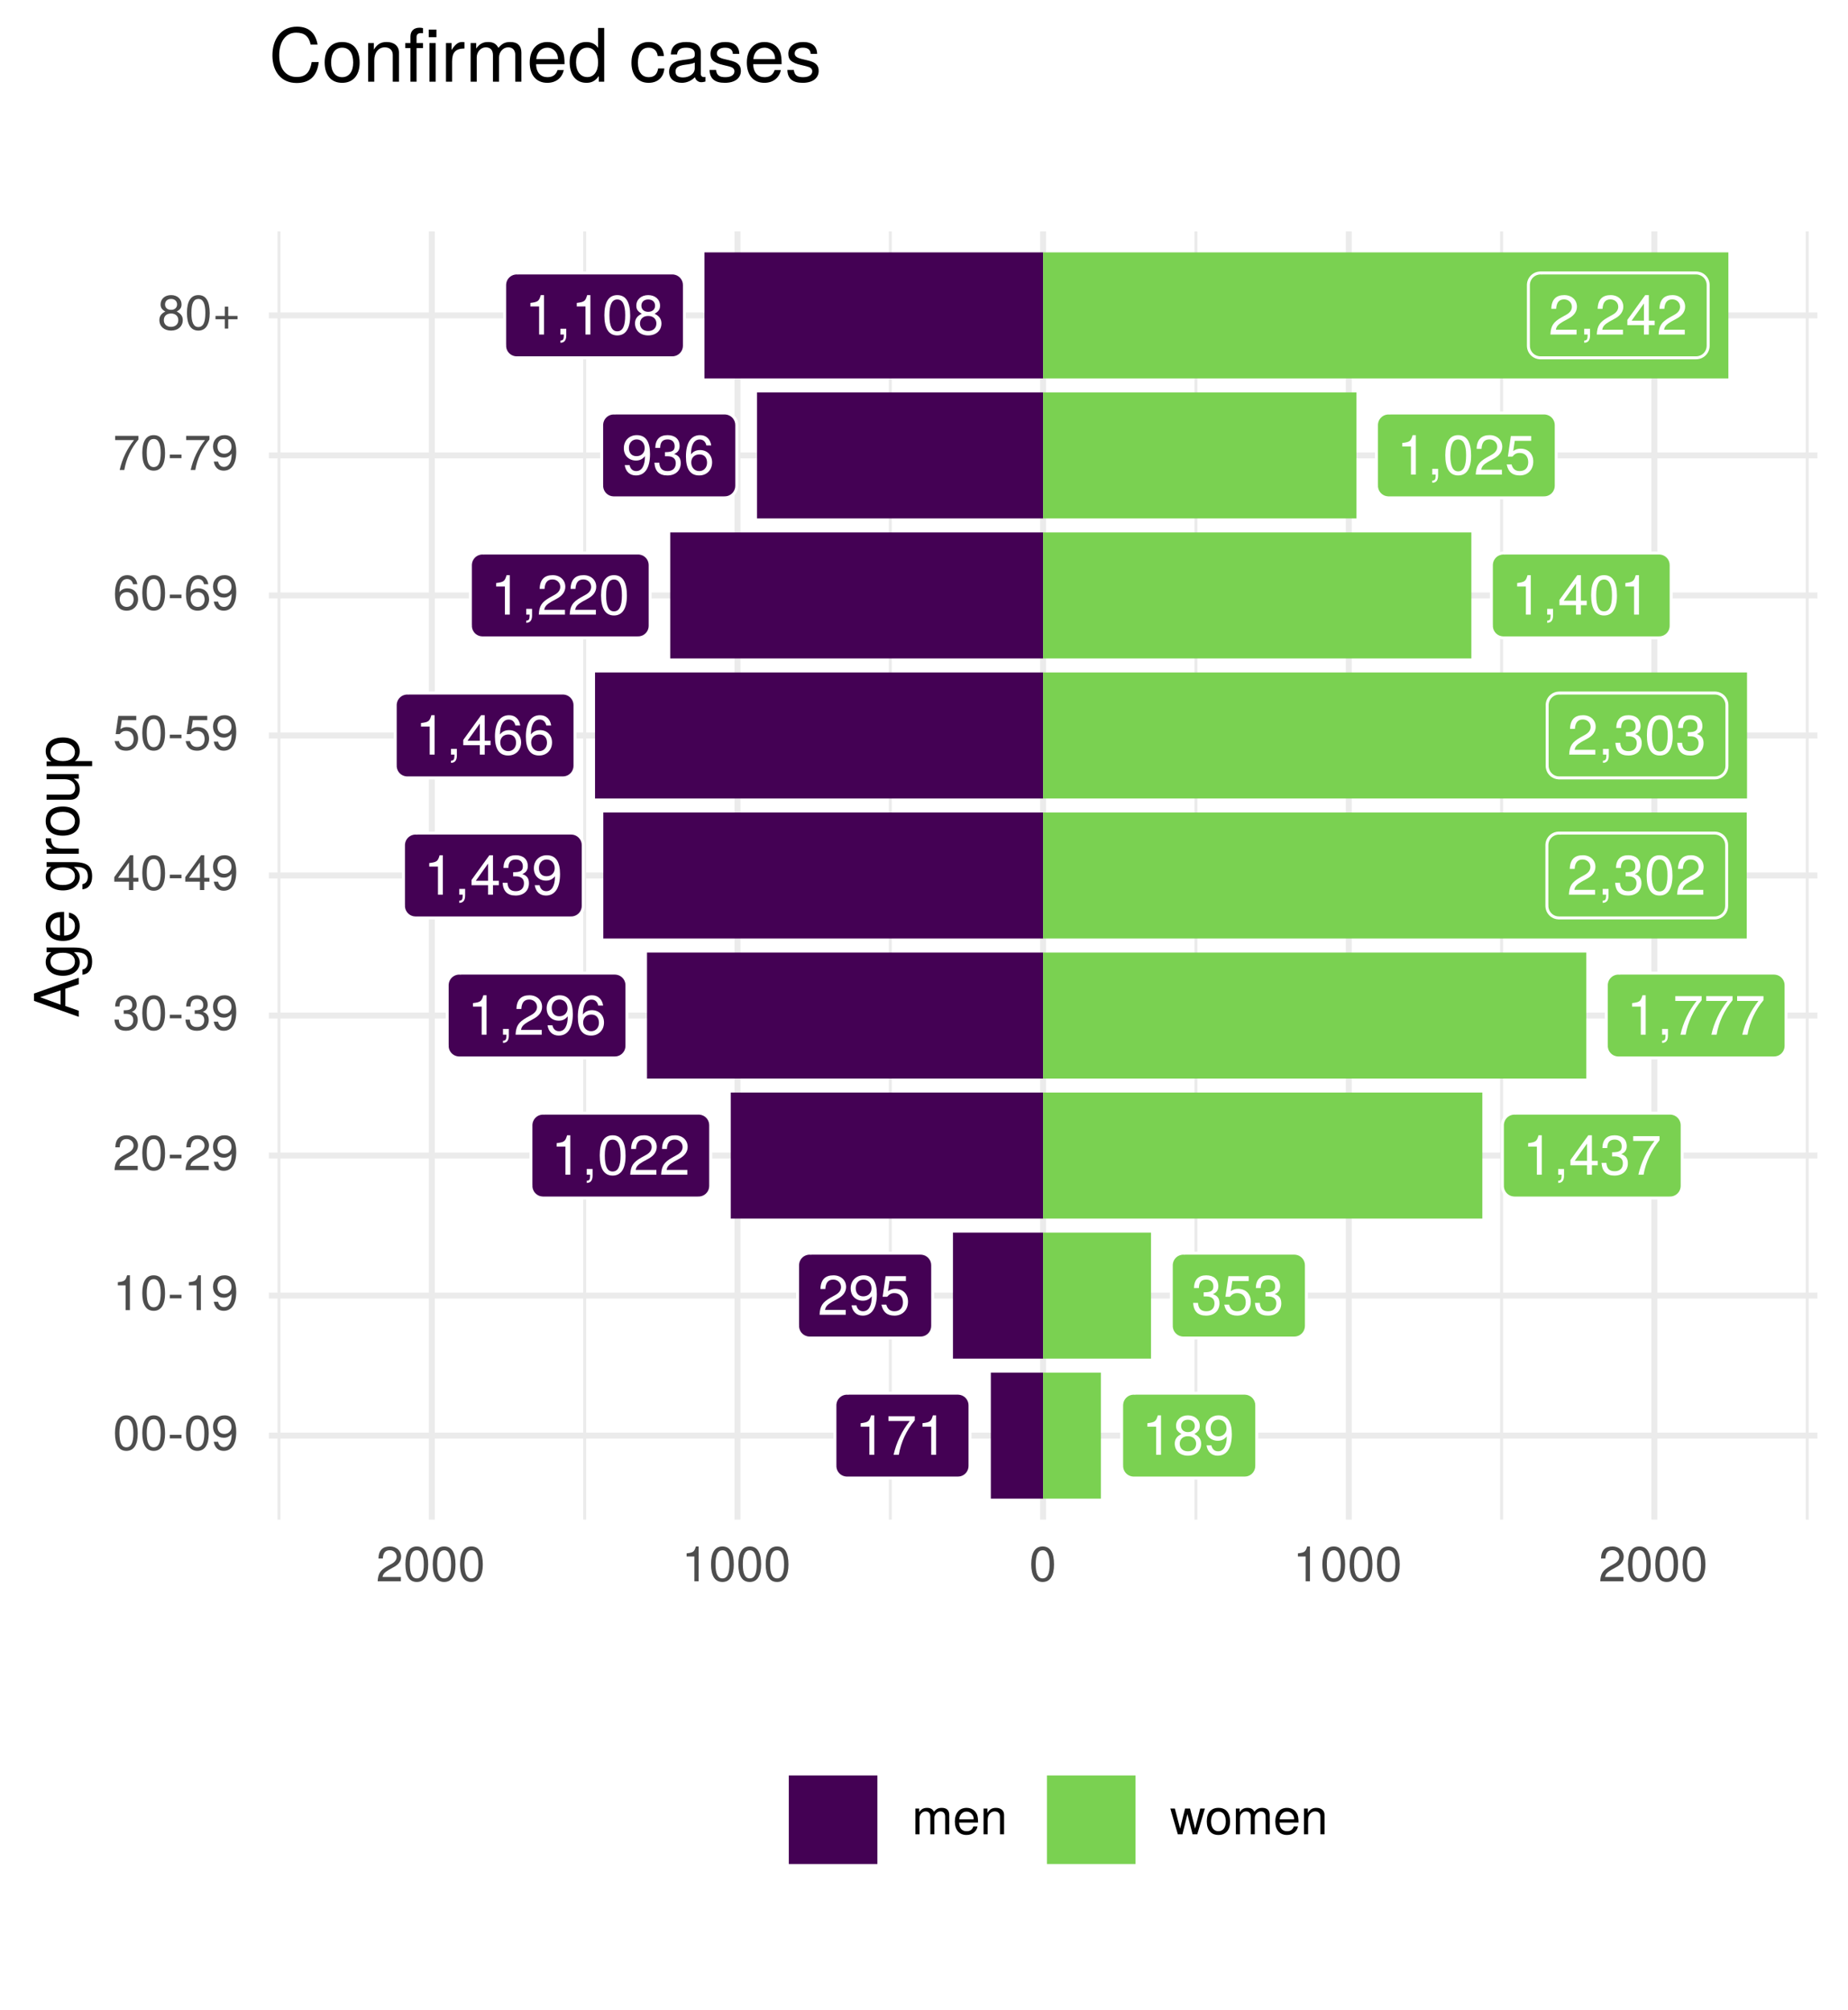 <?xml version="1.0" encoding="UTF-8"?>
<svg xmlns="http://www.w3.org/2000/svg" xmlns:xlink="http://www.w3.org/1999/xlink" width="331pt" height="360pt" viewBox="0 0 331 360" version="1.1">
<defs>
<g>
<symbol overflow="visible" id="glyph0-0">
<path style="stroke:none;" d=""/>
</symbol>
<symbol overflow="visible" id="glyph0-1">
<path style="stroke:none;" d="M 3.453 0 L 3.453 -7.062 L 2.875 -7.062 C 2.562 -5.969 2.375 -5.828 1.016 -5.656 L 1.016 -5.031 L 2.578 -5.031 L 2.578 0 Z M 3.453 0 "/>
</symbol>
<symbol overflow="visible" id="glyph0-2">
<path style="stroke:none;" d="M 5.172 -6.172 L 5.172 -6.906 L 0.453 -6.906 L 0.453 -6.047 L 4.266 -6.047 C 2.859 -4.266 1.875 -2.203 1.375 0 L 2.312 0 C 2.703 -2.281 3.688 -4.406 5.172 -6.172 Z M 5.172 -6.172 "/>
</symbol>
<symbol overflow="visible" id="glyph0-3">
<path style="stroke:none;" d="M 5.109 -1.984 C 5.109 -2.781 4.703 -3.328 3.891 -3.719 C 4.625 -4.156 4.859 -4.516 4.859 -5.172 C 4.859 -6.281 3.984 -7.062 2.734 -7.062 C 1.5 -7.062 0.609 -6.281 0.609 -5.172 C 0.609 -4.516 0.859 -4.156 1.578 -3.719 C 0.766 -3.328 0.375 -2.781 0.375 -2 C 0.375 -0.703 1.344 0.156 2.734 0.156 C 4.125 0.156 5.109 -0.703 5.109 -1.984 Z M 3.969 -5.156 C 3.969 -4.5 3.469 -4.062 2.734 -4.062 C 2 -4.062 1.516 -4.5 1.516 -5.172 C 1.516 -5.844 2 -6.281 2.734 -6.281 C 3.484 -6.281 3.969 -5.844 3.969 -5.156 Z M 4.203 -1.984 C 4.203 -1.141 3.609 -0.625 2.719 -0.625 C 1.859 -0.625 1.266 -1.156 1.266 -1.984 C 1.266 -2.812 1.859 -3.328 2.734 -3.328 C 3.609 -3.328 4.203 -2.812 4.203 -1.984 Z M 4.203 -1.984 "/>
</symbol>
<symbol overflow="visible" id="glyph0-4">
<path style="stroke:none;" d="M 5.062 -3.688 C 5.062 -5.906 4.297 -7.062 2.688 -7.062 C 1.344 -7.062 0.375 -6.094 0.375 -4.719 C 0.375 -3.406 1.281 -2.516 2.547 -2.516 C 3.219 -2.516 3.703 -2.75 4.156 -3.297 C 4.156 -1.578 3.594 -0.625 2.594 -0.625 C 1.969 -0.625 1.547 -1.016 1.406 -1.688 L 0.531 -1.688 C 0.703 -0.531 1.453 0.156 2.531 0.156 C 4.188 0.156 5.062 -1.25 5.062 -3.688 Z M 4.109 -4.734 C 4.109 -3.875 3.5 -3.297 2.641 -3.297 C 1.797 -3.297 1.281 -3.844 1.281 -4.781 C 1.281 -5.688 1.875 -6.297 2.672 -6.297 C 3.5 -6.297 4.109 -5.656 4.109 -4.734 Z M 4.109 -4.734 "/>
</symbol>
<symbol overflow="visible" id="glyph0-5">
<path style="stroke:none;" d="M 5.094 -4.984 C 5.094 -6.188 4.156 -7.062 2.828 -7.062 C 1.391 -7.062 0.547 -6.312 0.5 -4.609 L 1.375 -4.609 C 1.438 -5.797 1.938 -6.297 2.797 -6.297 C 3.594 -6.297 4.188 -5.719 4.188 -4.969 C 4.188 -4.406 3.859 -3.938 3.234 -3.578 L 2.312 -3.062 C 0.844 -2.219 0.422 -1.547 0.344 0 L 5.031 0 L 5.031 -0.859 L 1.328 -0.859 C 1.406 -1.438 1.734 -1.812 2.594 -2.312 L 3.594 -2.859 C 4.578 -3.391 5.094 -4.125 5.094 -4.984 Z M 5.094 -4.984 "/>
</symbol>
<symbol overflow="visible" id="glyph0-6">
<path style="stroke:none;" d="M 5.109 -2.344 C 5.109 -3.734 4.188 -4.641 2.828 -4.641 C 2.328 -4.641 1.938 -4.516 1.516 -4.219 L 1.797 -6.047 L 4.734 -6.047 L 4.734 -6.906 L 1.094 -6.906 L 0.562 -3.219 L 1.375 -3.219 C 1.781 -3.703 2.125 -3.875 2.672 -3.875 C 3.609 -3.875 4.203 -3.266 4.203 -2.219 C 4.203 -1.203 3.625 -0.625 2.672 -0.625 C 1.906 -0.625 1.438 -1.016 1.219 -1.812 L 0.344 -1.812 C 0.641 -0.406 1.438 0.156 2.688 0.156 C 4.109 0.156 5.109 -0.844 5.109 -2.344 Z M 5.109 -2.344 "/>
</symbol>
<symbol overflow="visible" id="glyph0-7">
<path style="stroke:none;" d="M 5.031 -2.047 C 5.031 -2.906 4.688 -3.406 3.844 -3.688 C 4.5 -3.953 4.828 -4.406 4.828 -5.109 C 4.828 -6.328 4.016 -7.062 2.672 -7.062 C 1.25 -7.062 0.5 -6.281 0.469 -4.781 L 1.344 -4.781 C 1.359 -5.828 1.797 -6.297 2.688 -6.297 C 3.469 -6.297 3.938 -5.828 3.938 -5.094 C 3.938 -4.328 3.609 -4.016 2.203 -4.016 L 2.203 -3.281 L 2.672 -3.281 C 3.641 -3.281 4.141 -2.828 4.141 -2.047 C 4.141 -1.156 3.594 -0.625 2.672 -0.625 C 1.719 -0.625 1.25 -1.109 1.188 -2.125 L 0.312 -2.125 C 0.422 -0.562 1.203 0.156 2.641 0.156 C 4.094 0.156 5.031 -0.719 5.031 -2.047 Z M 5.031 -2.047 "/>
</symbol>
<symbol overflow="visible" id="glyph0-8">
<path style="stroke:none;" d="M 1.906 0.156 L 1.906 -1.031 L 0.859 -1.031 L 0.859 0 L 1.469 0 L 1.469 0.172 C 1.469 0.859 1.328 1.062 0.859 1.078 L 0.859 1.469 C 1.562 1.469 1.906 1.016 1.906 0.156 Z M 1.906 0.156 "/>
</symbol>
<symbol overflow="visible" id="glyph0-9">
<path style="stroke:none;" d="M 5.047 -3.391 C 5.047 -5.844 4.266 -7.062 2.734 -7.062 C 1.219 -7.062 0.422 -5.828 0.422 -3.453 C 0.422 -1.078 1.219 0.156 2.734 0.156 C 4.234 0.156 5.047 -1.078 5.047 -3.391 Z M 4.156 -3.469 C 4.156 -1.469 3.688 -0.578 2.719 -0.578 C 1.797 -0.578 1.328 -1.516 1.328 -3.438 C 1.328 -5.375 1.797 -6.281 2.734 -6.281 C 3.688 -6.281 4.156 -5.359 4.156 -3.469 Z M 4.156 -3.469 "/>
</symbol>
<symbol overflow="visible" id="glyph0-10">
<path style="stroke:none;" d="M 5.172 -1.688 L 5.172 -2.484 L 4.125 -2.484 L 4.125 -7.062 L 3.484 -7.062 L 0.281 -2.625 L 0.281 -1.688 L 3.25 -1.688 L 3.25 0 L 4.125 0 L 4.125 -1.688 Z M 3.25 -2.484 L 1.047 -2.484 L 3.25 -5.562 Z M 3.25 -2.484 "/>
</symbol>
<symbol overflow="visible" id="glyph0-11">
<path style="stroke:none;" d="M 5.109 -2.188 C 5.109 -3.5 4.203 -4.391 2.953 -4.391 C 2.25 -4.391 1.703 -4.125 1.328 -3.609 C 1.328 -5.328 1.891 -6.281 2.891 -6.281 C 3.516 -6.281 3.938 -5.891 4.078 -5.219 L 4.953 -5.219 C 4.781 -6.375 4.031 -7.062 2.953 -7.062 C 1.312 -7.062 0.422 -5.672 0.422 -3.219 C 0.422 -1.016 1.188 0.156 2.797 0.156 C 4.141 0.156 5.109 -0.812 5.109 -2.188 Z M 4.203 -2.125 C 4.203 -1.234 3.609 -0.625 2.812 -0.625 C 1.984 -0.625 1.375 -1.266 1.375 -2.172 C 1.375 -3.047 1.969 -3.609 2.844 -3.609 C 3.688 -3.609 4.203 -3.062 4.203 -2.125 Z M 4.203 -2.125 "/>
</symbol>
<symbol overflow="visible" id="glyph1-0">
<path style="stroke:none;" d=""/>
</symbol>
<symbol overflow="visible" id="glyph1-1">
<path style="stroke:none;" d="M 4.453 -3 C 4.453 -5.156 3.781 -6.234 2.422 -6.234 C 1.078 -6.234 0.375 -5.141 0.375 -3.047 C 0.375 -0.953 1.078 0.125 2.422 0.125 C 3.734 0.125 4.453 -0.953 4.453 -3 Z M 3.672 -3.062 C 3.672 -1.297 3.266 -0.516 2.406 -0.516 C 1.578 -0.516 1.172 -1.344 1.172 -3.047 C 1.172 -4.75 1.578 -5.547 2.422 -5.547 C 3.25 -5.547 3.672 -4.734 3.672 -3.062 Z M 3.672 -3.062 "/>
</symbol>
<symbol overflow="visible" id="glyph1-2">
<path style="stroke:none;" d="M 2.5 -2.109 L 2.5 -2.75 L 0.406 -2.75 L 0.406 -2.109 Z M 2.5 -2.109 "/>
</symbol>
<symbol overflow="visible" id="glyph1-3">
<path style="stroke:none;" d="M 4.484 -3.266 C 4.484 -5.219 3.797 -6.234 2.375 -6.234 C 1.188 -6.234 0.328 -5.391 0.328 -4.172 C 0.328 -3.016 1.125 -2.219 2.25 -2.219 C 2.844 -2.219 3.266 -2.438 3.672 -2.922 C 3.672 -1.406 3.172 -0.547 2.281 -0.547 C 1.734 -0.547 1.359 -0.891 1.234 -1.5 L 0.469 -1.5 C 0.609 -0.469 1.281 0.125 2.234 0.125 C 3.688 0.125 4.484 -1.109 4.484 -3.266 Z M 3.641 -4.188 C 3.641 -3.422 3.094 -2.906 2.344 -2.906 C 1.594 -2.906 1.125 -3.391 1.125 -4.234 C 1.125 -5.016 1.656 -5.562 2.359 -5.562 C 3.094 -5.562 3.641 -5 3.641 -4.188 Z M 3.641 -4.188 "/>
</symbol>
<symbol overflow="visible" id="glyph1-4">
<path style="stroke:none;" d="M 3.047 0 L 3.047 -6.234 L 2.547 -6.234 C 2.266 -5.281 2.094 -5.141 0.891 -5 L 0.891 -4.438 L 2.281 -4.438 L 2.281 0 Z M 3.047 0 "/>
</symbol>
<symbol overflow="visible" id="glyph1-5">
<path style="stroke:none;" d="M 4.5 -4.406 C 4.5 -5.469 3.672 -6.234 2.5 -6.234 C 1.219 -6.234 0.484 -5.594 0.438 -4.078 L 1.219 -4.078 C 1.281 -5.125 1.703 -5.562 2.469 -5.562 C 3.172 -5.562 3.703 -5.062 3.703 -4.391 C 3.703 -3.891 3.406 -3.469 2.859 -3.156 L 2.047 -2.703 C 0.75 -1.969 0.375 -1.375 0.297 0 L 4.453 0 L 4.453 -0.766 L 1.172 -0.766 C 1.25 -1.281 1.531 -1.594 2.297 -2.047 L 3.172 -2.531 C 4.047 -2.984 4.5 -3.641 4.5 -4.406 Z M 4.5 -4.406 "/>
</symbol>
<symbol overflow="visible" id="glyph1-6">
<path style="stroke:none;" d="M 4.453 -1.812 C 4.453 -2.562 4.141 -3.016 3.391 -3.266 C 3.969 -3.5 4.266 -3.891 4.266 -4.516 C 4.266 -5.594 3.547 -6.234 2.359 -6.234 C 1.109 -6.234 0.438 -5.547 0.406 -4.219 L 1.188 -4.219 C 1.203 -5.141 1.578 -5.562 2.375 -5.562 C 3.062 -5.562 3.469 -5.156 3.469 -4.5 C 3.469 -3.828 3.188 -3.547 1.938 -3.547 L 1.938 -2.906 L 2.359 -2.906 C 3.219 -2.906 3.656 -2.5 3.656 -1.797 C 3.656 -1.016 3.172 -0.547 2.359 -0.547 C 1.516 -0.547 1.109 -0.969 1.062 -1.875 L 0.281 -1.875 C 0.375 -0.5 1.062 0.125 2.344 0.125 C 3.625 0.125 4.453 -0.641 4.453 -1.812 Z M 4.453 -1.812 "/>
</symbol>
<symbol overflow="visible" id="glyph1-7">
<path style="stroke:none;" d="M 4.578 -1.5 L 4.578 -2.188 L 3.656 -2.188 L 3.656 -6.234 L 3.078 -6.234 L 0.25 -2.312 L 0.25 -1.5 L 2.875 -1.5 L 2.875 0 L 3.656 0 L 3.656 -1.5 Z M 2.875 -2.188 L 0.922 -2.188 L 2.875 -4.922 Z M 2.875 -2.188 "/>
</symbol>
<symbol overflow="visible" id="glyph1-8">
<path style="stroke:none;" d="M 4.516 -2.062 C 4.516 -3.297 3.688 -4.109 2.5 -4.109 C 2.062 -4.109 1.703 -4 1.344 -3.734 L 1.594 -5.344 L 4.188 -5.344 L 4.188 -6.109 L 0.969 -6.109 L 0.5 -2.844 L 1.219 -2.844 C 1.578 -3.266 1.875 -3.422 2.359 -3.422 C 3.188 -3.422 3.719 -2.891 3.719 -1.969 C 3.719 -1.062 3.203 -0.547 2.359 -0.547 C 1.688 -0.547 1.266 -0.891 1.078 -1.594 L 0.312 -1.594 C 0.562 -0.359 1.266 0.125 2.375 0.125 C 3.641 0.125 4.516 -0.75 4.516 -2.062 Z M 4.516 -2.062 "/>
</symbol>
<symbol overflow="visible" id="glyph1-9">
<path style="stroke:none;" d="M 4.516 -1.938 C 4.516 -3.094 3.719 -3.875 2.609 -3.875 C 1.984 -3.875 1.5 -3.641 1.172 -3.188 C 1.172 -4.703 1.672 -5.547 2.562 -5.547 C 3.109 -5.547 3.484 -5.203 3.609 -4.609 L 4.375 -4.609 C 4.234 -5.625 3.562 -6.234 2.609 -6.234 C 1.156 -6.234 0.375 -5.016 0.375 -2.844 C 0.375 -0.891 1.047 0.125 2.469 0.125 C 3.656 0.125 4.516 -0.719 4.516 -1.938 Z M 3.719 -1.875 C 3.719 -1.094 3.188 -0.547 2.484 -0.547 C 1.766 -0.547 1.219 -1.125 1.219 -1.922 C 1.219 -2.688 1.734 -3.188 2.5 -3.188 C 3.25 -3.188 3.719 -2.703 3.719 -1.875 Z M 3.719 -1.875 "/>
</symbol>
<symbol overflow="visible" id="glyph1-10">
<path style="stroke:none;" d="M 4.578 -5.453 L 4.578 -6.109 L 0.406 -6.109 L 0.406 -5.344 L 3.781 -5.344 C 2.531 -3.781 1.656 -1.953 1.219 0 L 2.047 0 C 2.391 -2.016 3.266 -3.891 4.578 -5.453 Z M 4.578 -5.453 "/>
</symbol>
<symbol overflow="visible" id="glyph1-11">
<path style="stroke:none;" d="M 4.516 -1.766 C 4.516 -2.453 4.156 -2.938 3.438 -3.281 C 4.078 -3.672 4.297 -3.984 4.297 -4.578 C 4.297 -5.547 3.531 -6.234 2.422 -6.234 C 1.312 -6.234 0.547 -5.547 0.547 -4.578 C 0.547 -4 0.75 -3.672 1.391 -3.281 C 0.672 -2.938 0.328 -2.453 0.328 -1.766 C 0.328 -0.625 1.188 0.125 2.422 0.125 C 3.656 0.125 4.516 -0.625 4.516 -1.766 Z M 3.5 -4.562 C 3.5 -3.969 3.062 -3.594 2.422 -3.594 C 1.766 -3.594 1.344 -3.969 1.344 -4.562 C 1.344 -5.156 1.766 -5.547 2.422 -5.547 C 3.078 -5.547 3.5 -5.156 3.5 -4.562 Z M 3.719 -1.75 C 3.719 -1.016 3.188 -0.547 2.406 -0.547 C 1.641 -0.547 1.125 -1.016 1.125 -1.75 C 1.125 -2.484 1.641 -2.938 2.422 -2.938 C 3.188 -2.938 3.719 -2.484 3.719 -1.75 Z M 3.719 -1.75 "/>
</symbol>
<symbol overflow="visible" id="glyph1-12">
<path style="stroke:none;" d="M 4.547 -1.906 L 4.547 -2.5 L 2.875 -2.5 L 2.875 -4.172 L 2.266 -4.172 L 2.266 -2.5 L 0.594 -2.5 L 0.594 -1.906 L 2.266 -1.906 L 2.266 -0.234 L 2.875 -0.234 L 2.875 -1.906 Z M 4.547 -1.906 "/>
</symbol>
<symbol overflow="visible" id="glyph1-13">
<path style="stroke:none;" d="M 6.688 0 L 6.688 -3.453 C 6.688 -4.281 6.234 -4.734 5.359 -4.734 C 4.75 -4.734 4.375 -4.562 3.953 -4.031 C 3.672 -4.531 3.312 -4.734 2.703 -4.734 C 2.094 -4.734 1.688 -4.516 1.297 -3.953 L 1.297 -4.609 L 0.625 -4.609 L 0.625 0 L 1.359 0 L 1.359 -2.891 C 1.359 -3.562 1.844 -4.094 2.438 -4.094 C 2.984 -4.094 3.297 -3.766 3.297 -3.172 L 3.297 0 L 4.016 0 L 4.016 -2.891 C 4.016 -3.562 4.516 -4.094 5.109 -4.094 C 5.641 -4.094 5.953 -3.75 5.953 -3.172 L 5.953 0 Z M 6.688 0 "/>
</symbol>
<symbol overflow="visible" id="glyph1-14">
<path style="stroke:none;" d="M 4.516 -2.094 C 4.516 -2.766 4.453 -3.188 4.328 -3.531 C 4.031 -4.281 3.328 -4.734 2.469 -4.734 C 1.172 -4.734 0.359 -3.797 0.359 -2.281 C 0.359 -0.766 1.156 0.125 2.453 0.125 C 3.5 0.125 4.234 -0.469 4.422 -1.406 L 3.672 -1.406 C 3.469 -0.797 3.062 -0.547 2.469 -0.547 C 1.703 -0.547 1.141 -1.031 1.125 -2.094 Z M 3.734 -2.75 C 3.734 -2.75 3.734 -2.703 3.719 -2.688 L 1.141 -2.688 C 1.203 -3.516 1.719 -4.062 2.453 -4.062 C 3.172 -4.062 3.734 -3.469 3.734 -2.75 Z M 3.734 -2.75 "/>
</symbol>
<symbol overflow="visible" id="glyph1-15">
<path style="stroke:none;" d="M 4.281 0 L 4.281 -3.484 C 4.281 -4.25 3.719 -4.734 2.828 -4.734 C 2.141 -4.734 1.703 -4.484 1.297 -3.828 L 1.297 -4.609 L 0.609 -4.609 L 0.609 0 L 1.344 0 L 1.344 -2.547 C 1.344 -3.484 1.859 -4.094 2.609 -4.094 C 3.188 -4.094 3.547 -3.75 3.547 -3.188 L 3.547 0 Z M 4.281 0 "/>
</symbol>
<symbol overflow="visible" id="glyph1-16">
<path style="stroke:none;" d="M 6.234 -4.609 L 5.406 -4.609 L 4.484 -1.016 L 3.578 -4.609 L 2.688 -4.609 L 1.797 -1.016 L 0.859 -4.609 L 0.047 -4.609 L 1.391 0 L 2.219 0 L 3.109 -3.609 L 4.031 0 L 4.875 0 Z M 6.234 -4.609 "/>
</symbol>
<symbol overflow="visible" id="glyph1-17">
<path style="stroke:none;" d="M 4.484 -2.266 C 4.484 -3.859 3.719 -4.734 2.391 -4.734 C 1.094 -4.734 0.312 -3.859 0.312 -2.312 C 0.312 -0.75 1.094 0.125 2.406 0.125 C 3.688 0.125 4.484 -0.75 4.484 -2.266 Z M 3.719 -2.281 C 3.719 -1.203 3.203 -0.547 2.406 -0.547 C 1.578 -0.547 1.078 -1.188 1.078 -2.312 C 1.078 -3.406 1.578 -4.062 2.406 -4.062 C 3.234 -4.062 3.719 -3.422 3.719 -2.281 Z M 3.719 -2.281 "/>
</symbol>
<symbol overflow="visible" id="glyph2-0">
<path style="stroke:none;" d=""/>
</symbol>
<symbol overflow="visible" id="glyph2-1">
<path style="stroke:none;" d="M 0 -7.188 L -8.016 -4.359 L -8.016 -3.047 L 0 -0.188 L 0 -1.281 L -2.406 -2.125 L -2.406 -5.219 L 0 -6.031 Z M -3.266 -4.922 L -3.266 -2.375 L -6.922 -3.703 Z M -3.266 -4.922 "/>
</symbol>
<symbol overflow="visible" id="glyph2-2">
<path style="stroke:none;" d="M -0.953 -5.375 L -5.766 -5.375 L -5.766 -4.531 L -4.922 -4.531 C -5.609 -4.062 -5.922 -3.516 -5.922 -2.766 C -5.922 -1.312 -4.703 -0.312 -2.828 -0.312 C -1.016 -0.312 0.172 -1.344 0.172 -2.688 C 0.172 -3.422 -0.141 -3.922 -0.875 -4.531 L -0.484 -4.531 C 1.047 -4.531 1.625 -3.906 1.625 -2.844 C 1.625 -2.109 1.359 -1.547 0.656 -1.438 L 0.656 -0.5 C 1.75 -0.609 2.391 -1.453 2.391 -2.812 C 2.391 -4.609 1.594 -5.375 -0.953 -5.375 Z M -2.844 -4.438 C -1.469 -4.438 -0.688 -3.844 -0.688 -2.875 C -0.688 -1.875 -1.484 -1.281 -2.875 -1.281 C -4.266 -1.281 -5.078 -1.891 -5.078 -2.875 C -5.078 -3.859 -4.25 -4.438 -2.844 -4.438 Z M -2.844 -4.438 "/>
</symbol>
<symbol overflow="visible" id="glyph2-3">
<path style="stroke:none;" d="M -2.625 -5.641 C -3.453 -5.641 -3.984 -5.578 -4.406 -5.406 C -5.359 -5.031 -5.922 -4.156 -5.922 -3.078 C -5.922 -1.469 -4.734 -0.438 -2.844 -0.438 C -0.953 -0.438 0.172 -1.438 0.172 -3.062 C 0.172 -4.375 -0.578 -5.297 -1.75 -5.516 L -1.75 -4.594 C -0.984 -4.344 -0.688 -3.828 -0.688 -3.094 C -0.688 -2.141 -1.297 -1.422 -2.625 -1.391 Z M -3.438 -4.656 C -3.438 -4.656 -3.391 -4.656 -3.359 -4.656 L -3.359 -1.422 C -4.391 -1.5 -5.078 -2.141 -5.078 -3.062 C -5.078 -3.969 -4.328 -4.656 -3.438 -4.656 Z M -3.438 -4.656 "/>
</symbol>
<symbol overflow="visible" id="glyph2-4">
<path style="stroke:none;" d=""/>
</symbol>
<symbol overflow="visible" id="glyph2-5">
<path style="stroke:none;" d="M -4.969 -3.531 L -5.891 -3.531 C -5.922 -3.375 -5.922 -3.297 -5.922 -3.172 C -5.922 -2.578 -5.578 -2.141 -4.719 -1.609 L -5.766 -1.609 L -5.766 -0.766 L 0 -0.766 L 0 -1.688 L -2.984 -1.688 C -4.297 -1.688 -4.938 -2.109 -4.969 -3.531 Z M -4.969 -3.531 "/>
</symbol>
<symbol overflow="visible" id="glyph2-6">
<path style="stroke:none;" d="M -2.844 -5.609 C -4.828 -5.609 -5.922 -4.656 -5.922 -2.984 C -5.922 -1.375 -4.812 -0.391 -2.875 -0.391 C -0.953 -0.391 0.172 -1.359 0.172 -3 C 0.172 -4.625 -0.953 -5.609 -2.844 -5.609 Z M -2.844 -4.656 C -1.5 -4.656 -0.688 -4.016 -0.688 -3 C -0.688 -1.984 -1.484 -1.359 -2.875 -1.359 C -4.266 -1.359 -5.078 -1.984 -5.078 -3 C -5.078 -4.031 -4.281 -4.656 -2.844 -4.656 Z M -2.844 -4.656 "/>
</symbol>
<symbol overflow="visible" id="glyph2-7">
<path style="stroke:none;" d="M 0 -5.297 L -5.766 -5.297 L -5.766 -4.391 L -2.578 -4.391 C -1.406 -4.391 -0.641 -3.766 -0.641 -2.812 C -0.641 -2.094 -1.078 -1.625 -1.766 -1.625 L -5.766 -1.625 L -5.766 -0.719 L -1.406 -0.719 C -0.453 -0.719 0.172 -1.438 0.172 -2.547 C 0.172 -3.406 -0.125 -3.938 -0.891 -4.484 L 0 -4.484 Z M 0 -5.297 "/>
</symbol>
<symbol overflow="visible" id="glyph2-8">
<path style="stroke:none;" d="M -2.828 -5.75 C -4.766 -5.75 -5.922 -4.812 -5.922 -3.281 C -5.922 -2.5 -5.578 -1.875 -4.891 -1.438 L -5.766 -1.438 L -5.766 -0.609 L 2.391 -0.609 L 2.391 -1.516 L -0.688 -1.516 C -0.094 -2 0.172 -2.547 0.172 -3.281 C 0.172 -4.781 -0.984 -5.75 -2.828 -5.75 Z M -2.844 -4.797 C -1.547 -4.797 -0.688 -4.125 -0.688 -3.125 C -0.688 -2.156 -1.484 -1.516 -2.844 -1.516 C -4.188 -1.516 -5.078 -2.156 -5.078 -3.125 C -5.078 -4.141 -4.219 -4.797 -2.844 -4.797 Z M -2.844 -4.797 "/>
</symbol>
<symbol overflow="visible" id="glyph3-0">
<path style="stroke:none;" d=""/>
</symbol>
<symbol overflow="visible" id="glyph3-1">
<path style="stroke:none;" d="M 8.938 -3.516 L 7.672 -3.516 C 7.375 -1.688 6.609 -0.844 4.984 -0.844 C 3.078 -0.844 1.859 -2.312 1.859 -4.719 C 1.859 -7.188 3.031 -8.781 4.891 -8.781 C 6.391 -8.781 7.188 -8.109 7.484 -6.641 L 8.734 -6.641 C 8.359 -8.75 7.141 -9.859 5.031 -9.859 C 2.109 -9.859 0.641 -7.516 0.641 -4.703 C 0.641 -1.891 2.156 0.234 4.984 0.234 C 7.328 0.234 8.641 -1 8.938 -3.516 Z M 8.938 -3.516 "/>
</symbol>
<symbol overflow="visible" id="glyph3-2">
<path style="stroke:none;" d="M 6.734 -3.406 C 6.734 -5.797 5.578 -7.109 3.594 -7.109 C 1.656 -7.109 0.469 -5.781 0.469 -3.453 C 0.469 -1.141 1.641 0.203 3.609 0.203 C 5.547 0.203 6.734 -1.141 6.734 -3.406 Z M 5.578 -3.422 C 5.578 -1.797 4.812 -0.812 3.609 -0.812 C 2.375 -0.812 1.625 -1.781 1.625 -3.453 C 1.625 -5.125 2.375 -6.094 3.609 -6.094 C 4.844 -6.094 5.578 -5.141 5.578 -3.422 Z M 5.578 -3.422 "/>
</symbol>
<symbol overflow="visible" id="glyph3-3">
<path style="stroke:none;" d="M 6.438 0 L 6.438 -5.234 C 6.438 -6.375 5.578 -7.109 4.234 -7.109 C 3.203 -7.109 2.547 -6.719 1.938 -5.75 L 1.938 -6.922 L 0.922 -6.922 L 0.922 0 L 2.016 0 L 2.016 -3.812 C 2.016 -5.234 2.781 -6.156 3.906 -6.156 C 4.781 -6.156 5.328 -5.625 5.328 -4.797 L 5.328 0 Z M 6.438 0 "/>
</symbol>
<symbol overflow="visible" id="glyph3-4">
<path style="stroke:none;" d="M 3.406 -6.016 L 3.406 -6.922 L 2.25 -6.922 L 2.25 -8 C 2.25 -8.469 2.516 -8.703 3.031 -8.703 C 3.109 -8.703 3.156 -8.703 3.406 -8.688 L 3.406 -9.594 C 3.156 -9.656 3.016 -9.672 2.781 -9.672 C 1.766 -9.672 1.156 -9.078 1.156 -8.094 L 1.156 -6.922 L 0.234 -6.922 L 0.234 -6.016 L 1.156 -6.016 L 1.156 0 L 2.25 0 L 2.25 -6.016 Z M 5.672 0 L 5.672 -6.922 L 4.562 -6.922 L 4.562 0 Z M 5.812 -7.969 L 5.812 -9.328 L 4.438 -9.328 L 4.438 -7.969 Z M 5.812 -7.969 "/>
</symbol>
<symbol overflow="visible" id="glyph3-5">
<path style="stroke:none;" d="M 4.234 -5.953 L 4.234 -7.078 C 4.047 -7.109 3.969 -7.109 3.812 -7.109 C 3.109 -7.109 2.562 -6.688 1.922 -5.672 L 1.922 -6.922 L 0.922 -6.922 L 0.922 0 L 2.016 0 L 2.016 -3.594 C 2.016 -5.156 2.531 -5.922 4.234 -5.953 Z M 4.234 -5.953 "/>
</symbol>
<symbol overflow="visible" id="glyph3-6">
<path style="stroke:none;" d="M 10.031 0 L 10.031 -5.188 C 10.031 -6.438 9.344 -7.109 8.047 -7.109 C 7.125 -7.109 6.578 -6.844 5.922 -6.062 C 5.516 -6.797 4.969 -7.109 4.062 -7.109 C 3.141 -7.109 2.531 -6.766 1.938 -5.938 L 1.938 -6.922 L 0.938 -6.922 L 0.938 0 L 2.031 0 L 2.031 -4.344 C 2.031 -5.344 2.766 -6.156 3.656 -6.156 C 4.469 -6.156 4.938 -5.656 4.938 -4.766 L 4.938 0 L 6.031 0 L 6.031 -4.344 C 6.031 -5.344 6.766 -6.156 7.672 -6.156 C 8.469 -6.156 8.938 -5.641 8.938 -4.766 L 8.938 0 Z M 10.031 0 "/>
</symbol>
<symbol overflow="visible" id="glyph3-7">
<path style="stroke:none;" d="M 6.766 -3.141 C 6.766 -4.141 6.688 -4.781 6.5 -5.297 C 6.047 -6.438 4.984 -7.109 3.703 -7.109 C 1.766 -7.109 0.531 -5.688 0.531 -3.422 C 0.531 -1.156 1.734 0.203 3.672 0.203 C 5.25 0.203 6.344 -0.703 6.625 -2.094 L 5.516 -2.094 C 5.219 -1.188 4.594 -0.812 3.703 -0.812 C 2.562 -0.812 1.703 -1.562 1.672 -3.141 Z M 5.594 -4.125 C 5.594 -4.125 5.594 -4.062 5.578 -4.047 L 1.703 -4.047 C 1.797 -5.266 2.578 -6.094 3.688 -6.094 C 4.766 -6.094 5.594 -5.203 5.594 -4.125 Z M 5.594 -4.125 "/>
</symbol>
<symbol overflow="visible" id="glyph3-8">
<path style="stroke:none;" d="M 6.531 0 L 6.531 -9.625 L 5.438 -9.625 L 5.438 -6.047 C 4.984 -6.75 4.234 -7.109 3.312 -7.109 C 1.516 -7.109 0.344 -5.734 0.344 -3.531 C 0.344 -1.188 1.484 0.203 3.359 0.203 C 4.297 0.203 4.969 -0.156 5.562 -1.016 L 5.562 0 Z M 5.438 -3.438 C 5.438 -1.828 4.672 -0.828 3.516 -0.828 C 2.297 -0.828 1.484 -1.844 1.484 -3.453 C 1.484 -5.062 2.297 -6.094 3.5 -6.094 C 4.688 -6.094 5.438 -5.031 5.438 -3.438 Z M 5.438 -3.438 "/>
</symbol>
<symbol overflow="visible" id="glyph3-9">
<path style="stroke:none;" d=""/>
</symbol>
<symbol overflow="visible" id="glyph3-10">
<path style="stroke:none;" d="M 6.297 -2.375 L 5.188 -2.375 C 5 -1.266 4.438 -0.812 3.5 -0.812 C 2.281 -0.812 1.562 -1.75 1.562 -3.391 C 1.562 -5.125 2.266 -6.094 3.469 -6.094 C 4.391 -6.094 4.984 -5.562 5.109 -4.594 L 6.219 -4.594 C 6.094 -6.281 5.031 -7.109 3.484 -7.109 C 1.625 -7.109 0.406 -5.688 0.406 -3.391 C 0.406 -1.156 1.594 0.203 3.469 0.203 C 5.125 0.203 6.172 -0.797 6.297 -2.375 Z M 6.297 -2.375 "/>
</symbol>
<symbol overflow="visible" id="glyph3-11">
<path style="stroke:none;" d="M 7.062 -0.031 L 7.062 -0.859 C 6.938 -0.828 6.891 -0.828 6.828 -0.828 C 6.438 -0.828 6.234 -1.031 6.234 -1.375 L 6.234 -5.234 C 6.234 -6.453 5.328 -7.109 3.625 -7.109 C 1.953 -7.109 0.922 -6.469 0.859 -4.875 L 1.969 -4.875 C 2.062 -5.719 2.562 -6.094 3.594 -6.094 C 4.578 -6.094 5.141 -5.734 5.141 -5.062 L 5.141 -4.781 C 5.141 -4.312 4.859 -4.125 3.984 -4.016 C 2.422 -3.812 2.188 -3.766 1.766 -3.594 C 0.969 -3.266 0.547 -2.641 0.547 -1.797 C 0.547 -0.547 1.422 0.203 2.828 0.203 C 3.703 0.203 4.562 -0.172 5.172 -0.812 C 5.297 -0.297 5.766 0.094 6.312 0.094 C 6.531 0.094 6.703 0.062 7.062 -0.031 Z M 5.141 -2.391 C 5.141 -1.406 4.125 -0.766 3.062 -0.766 C 2.203 -0.766 1.703 -1.062 1.703 -1.828 C 1.703 -2.547 2.188 -2.859 3.359 -3.031 C 4.531 -3.188 4.766 -3.25 5.141 -3.422 Z M 5.141 -2.391 "/>
</symbol>
<symbol overflow="visible" id="glyph3-12">
<path style="stroke:none;" d="M 6.062 -1.938 C 6.062 -2.969 5.484 -3.484 4.109 -3.812 L 3.047 -4.062 C 2.156 -4.281 1.766 -4.562 1.766 -5.062 C 1.766 -5.688 2.344 -6.094 3.234 -6.094 C 4.125 -6.094 4.594 -5.719 4.625 -4.984 L 5.781 -4.984 C 5.766 -6.344 4.875 -7.109 3.281 -7.109 C 1.656 -7.109 0.625 -6.281 0.625 -5 C 0.625 -3.922 1.172 -3.406 2.812 -3.016 L 3.844 -2.766 C 4.609 -2.578 4.906 -2.344 4.906 -1.844 C 4.906 -1.203 4.266 -0.812 3.297 -0.812 C 2.312 -0.812 1.75 -1.062 1.609 -2.109 L 0.453 -2.109 C 0.5 -0.516 1.406 0.203 3.203 0.203 C 4.953 0.203 6.062 -0.609 6.062 -1.938 Z M 6.062 -1.938 "/>
</symbol>
</g>
<clipPath id="clip1">
  <path d="M 49 41.438 L 51 41.438 L 51 272.172 L 49 272.172 Z M 49 41.438 "/>
</clipPath>
<clipPath id="clip2">
  <path d="M 104 41.438 L 105 41.438 L 105 272.172 L 104 272.172 Z M 104 41.438 "/>
</clipPath>
<clipPath id="clip3">
  <path d="M 159 41.438 L 160 41.438 L 160 272.172 L 159 272.172 Z M 159 41.438 "/>
</clipPath>
<clipPath id="clip4">
  <path d="M 213 41.438 L 215 41.438 L 215 272.172 L 213 272.172 Z M 213 41.438 "/>
</clipPath>
<clipPath id="clip5">
  <path d="M 268 41.438 L 270 41.438 L 270 272.172 L 268 272.172 Z M 268 41.438 "/>
</clipPath>
<clipPath id="clip6">
  <path d="M 323 41.438 L 324 41.438 L 324 272.172 L 323 272.172 Z M 323 41.438 "/>
</clipPath>
<clipPath id="clip7">
  <path d="M 48.152 256 L 325.523 256 L 325.523 258 L 48.152 258 Z M 48.152 256 "/>
</clipPath>
<clipPath id="clip8">
  <path d="M 48.152 231 L 325.523 231 L 325.523 233 L 48.152 233 Z M 48.152 231 "/>
</clipPath>
<clipPath id="clip9">
  <path d="M 48.152 206 L 325.523 206 L 325.523 208 L 48.152 208 Z M 48.152 206 "/>
</clipPath>
<clipPath id="clip10">
  <path d="M 48.152 181 L 325.523 181 L 325.523 183 L 48.152 183 Z M 48.152 181 "/>
</clipPath>
<clipPath id="clip11">
  <path d="M 48.152 156 L 325.523 156 L 325.523 158 L 48.152 158 Z M 48.152 156 "/>
</clipPath>
<clipPath id="clip12">
  <path d="M 48.152 131 L 325.523 131 L 325.523 133 L 48.152 133 Z M 48.152 131 "/>
</clipPath>
<clipPath id="clip13">
  <path d="M 48.152 106 L 325.523 106 L 325.523 108 L 48.152 108 Z M 48.152 106 "/>
</clipPath>
<clipPath id="clip14">
  <path d="M 48.152 81 L 325.523 81 L 325.523 83 L 48.152 83 Z M 48.152 81 "/>
</clipPath>
<clipPath id="clip15">
  <path d="M 48.152 55 L 325.523 55 L 325.523 58 L 48.152 58 Z M 48.152 55 "/>
</clipPath>
<clipPath id="clip16">
  <path d="M 76 41.438 L 78 41.438 L 78 272.172 L 76 272.172 Z M 76 41.438 "/>
</clipPath>
<clipPath id="clip17">
  <path d="M 131 41.438 L 133 41.438 L 133 272.172 L 131 272.172 Z M 131 41.438 "/>
</clipPath>
<clipPath id="clip18">
  <path d="M 186 41.438 L 188 41.438 L 188 272.172 L 186 272.172 Z M 186 41.438 "/>
</clipPath>
<clipPath id="clip19">
  <path d="M 241 41.438 L 243 41.438 L 243 272.172 L 241 272.172 Z M 241 41.438 "/>
</clipPath>
<clipPath id="clip20">
  <path d="M 295 41.438 L 297 41.438 L 297 272.172 L 295 272.172 Z M 295 41.438 "/>
</clipPath>
</defs>
<g id="surface95">
<rect x="0" y="0" width="331" height="360" style="fill:rgb(100%,100%,100%);fill-opacity:1;stroke:none;"/>
<g clip-path="url(#clip1)" clip-rule="nonzero">
<path style="fill:none;stroke-width:0.533;stroke-linecap:butt;stroke-linejoin:round;stroke:rgb(92.157%,92.157%,92.157%);stroke-opacity:1;stroke-miterlimit:10;" d="M 49.973 272.172 L 49.973 41.438 "/>
</g>
<g clip-path="url(#clip2)" clip-rule="nonzero">
<path style="fill:none;stroke-width:0.533;stroke-linecap:butt;stroke-linejoin:round;stroke:rgb(92.157%,92.157%,92.157%);stroke-opacity:1;stroke-miterlimit:10;" d="M 104.719 272.172 L 104.719 41.438 "/>
</g>
<g clip-path="url(#clip3)" clip-rule="nonzero">
<path style="fill:none;stroke-width:0.533;stroke-linecap:butt;stroke-linejoin:round;stroke:rgb(92.157%,92.157%,92.157%);stroke-opacity:1;stroke-miterlimit:10;" d="M 159.465 272.172 L 159.465 41.438 "/>
</g>
<g clip-path="url(#clip4)" clip-rule="nonzero">
<path style="fill:none;stroke-width:0.533;stroke-linecap:butt;stroke-linejoin:round;stroke:rgb(92.157%,92.157%,92.157%);stroke-opacity:1;stroke-miterlimit:10;" d="M 214.207 272.172 L 214.207 41.438 "/>
</g>
<g clip-path="url(#clip5)" clip-rule="nonzero">
<path style="fill:none;stroke-width:0.533;stroke-linecap:butt;stroke-linejoin:round;stroke:rgb(92.157%,92.157%,92.157%);stroke-opacity:1;stroke-miterlimit:10;" d="M 268.953 272.172 L 268.953 41.438 "/>
</g>
<g clip-path="url(#clip6)" clip-rule="nonzero">
<path style="fill:none;stroke-width:0.533;stroke-linecap:butt;stroke-linejoin:round;stroke:rgb(92.157%,92.157%,92.157%);stroke-opacity:1;stroke-miterlimit:10;" d="M 323.699 272.172 L 323.699 41.438 "/>
</g>
<g clip-path="url(#clip7)" clip-rule="nonzero">
<path style="fill:none;stroke-width:1.067;stroke-linecap:butt;stroke-linejoin:round;stroke:rgb(92.157%,92.157%,92.157%);stroke-opacity:1;stroke-miterlimit:10;" d="M 48.152 257.125 L 325.52 257.125 "/>
</g>
<g clip-path="url(#clip8)" clip-rule="nonzero">
<path style="fill:none;stroke-width:1.067;stroke-linecap:butt;stroke-linejoin:round;stroke:rgb(92.157%,92.157%,92.157%);stroke-opacity:1;stroke-miterlimit:10;" d="M 48.152 232.043 L 325.52 232.043 "/>
</g>
<g clip-path="url(#clip9)" clip-rule="nonzero">
<path style="fill:none;stroke-width:1.067;stroke-linecap:butt;stroke-linejoin:round;stroke:rgb(92.157%,92.157%,92.157%);stroke-opacity:1;stroke-miterlimit:10;" d="M 48.152 206.965 L 325.52 206.965 "/>
</g>
<g clip-path="url(#clip10)" clip-rule="nonzero">
<path style="fill:none;stroke-width:1.067;stroke-linecap:butt;stroke-linejoin:round;stroke:rgb(92.157%,92.157%,92.157%);stroke-opacity:1;stroke-miterlimit:10;" d="M 48.152 181.887 L 325.52 181.887 "/>
</g>
<g clip-path="url(#clip11)" clip-rule="nonzero">
<path style="fill:none;stroke-width:1.067;stroke-linecap:butt;stroke-linejoin:round;stroke:rgb(92.157%,92.157%,92.157%);stroke-opacity:1;stroke-miterlimit:10;" d="M 48.152 156.805 L 325.52 156.805 "/>
</g>
<g clip-path="url(#clip12)" clip-rule="nonzero">
<path style="fill:none;stroke-width:1.067;stroke-linecap:butt;stroke-linejoin:round;stroke:rgb(92.157%,92.157%,92.157%);stroke-opacity:1;stroke-miterlimit:10;" d="M 48.152 131.727 L 325.52 131.727 "/>
</g>
<g clip-path="url(#clip13)" clip-rule="nonzero">
<path style="fill:none;stroke-width:1.067;stroke-linecap:butt;stroke-linejoin:round;stroke:rgb(92.157%,92.157%,92.157%);stroke-opacity:1;stroke-miterlimit:10;" d="M 48.152 106.645 L 325.52 106.645 "/>
</g>
<g clip-path="url(#clip14)" clip-rule="nonzero">
<path style="fill:none;stroke-width:1.067;stroke-linecap:butt;stroke-linejoin:round;stroke:rgb(92.157%,92.157%,92.157%);stroke-opacity:1;stroke-miterlimit:10;" d="M 48.152 81.566 L 325.52 81.566 "/>
</g>
<g clip-path="url(#clip15)" clip-rule="nonzero">
<path style="fill:none;stroke-width:1.067;stroke-linecap:butt;stroke-linejoin:round;stroke:rgb(92.157%,92.157%,92.157%);stroke-opacity:1;stroke-miterlimit:10;" d="M 48.152 56.484 L 325.52 56.484 "/>
</g>
<g clip-path="url(#clip16)" clip-rule="nonzero">
<path style="fill:none;stroke-width:1.067;stroke-linecap:butt;stroke-linejoin:round;stroke:rgb(92.157%,92.157%,92.157%);stroke-opacity:1;stroke-miterlimit:10;" d="M 77.348 272.172 L 77.348 41.438 "/>
</g>
<g clip-path="url(#clip17)" clip-rule="nonzero">
<path style="fill:none;stroke-width:1.067;stroke-linecap:butt;stroke-linejoin:round;stroke:rgb(92.157%,92.157%,92.157%);stroke-opacity:1;stroke-miterlimit:10;" d="M 132.09 272.172 L 132.09 41.438 "/>
</g>
<g clip-path="url(#clip18)" clip-rule="nonzero">
<path style="fill:none;stroke-width:1.067;stroke-linecap:butt;stroke-linejoin:round;stroke:rgb(92.157%,92.157%,92.157%);stroke-opacity:1;stroke-miterlimit:10;" d="M 186.836 272.172 L 186.836 41.438 "/>
</g>
<g clip-path="url(#clip19)" clip-rule="nonzero">
<path style="fill:none;stroke-width:1.067;stroke-linecap:butt;stroke-linejoin:round;stroke:rgb(92.157%,92.157%,92.157%);stroke-opacity:1;stroke-miterlimit:10;" d="M 241.582 272.172 L 241.582 41.438 "/>
</g>
<g clip-path="url(#clip20)" clip-rule="nonzero">
<path style="fill:none;stroke-width:1.067;stroke-linecap:butt;stroke-linejoin:round;stroke:rgb(92.157%,92.157%,92.157%);stroke-opacity:1;stroke-miterlimit:10;" d="M 296.324 272.172 L 296.324 41.438 "/>
</g>
<path style=" stroke:none;fill-rule:nonzero;fill:rgb(26.667%,0.392%,32.941%);fill-opacity:1;" d="M 177.473 268.41 L 186.836 268.41 L 186.836 245.84 L 177.473 245.84 Z M 177.473 268.41 "/>
<path style=" stroke:none;fill-rule:nonzero;fill:rgb(47.843%,81.961%,31.765%);fill-opacity:1;" d="M 186.836 268.41 L 197.184 268.41 L 197.184 245.84 L 186.836 245.84 Z M 186.836 268.41 "/>
<path style=" stroke:none;fill-rule:nonzero;fill:rgb(26.667%,0.392%,32.941%);fill-opacity:1;" d="M 170.688 243.332 L 186.836 243.332 L 186.836 220.762 L 170.688 220.762 Z M 170.688 243.332 "/>
<path style=" stroke:none;fill-rule:nonzero;fill:rgb(47.843%,81.961%,31.765%);fill-opacity:1;" d="M 186.836 243.332 L 206.16 243.332 L 206.16 220.762 L 186.836 220.762 Z M 186.836 243.332 "/>
<path style=" stroke:none;fill-rule:nonzero;fill:rgb(26.667%,0.392%,32.941%);fill-opacity:1;" d="M 130.887 218.25 L 186.836 218.25 L 186.836 195.68 L 130.887 195.68 Z M 130.887 218.25 "/>
<path style=" stroke:none;fill-rule:nonzero;fill:rgb(47.843%,81.961%,31.765%);fill-opacity:1;" d="M 186.836 218.25 L 265.504 218.25 L 265.504 195.68 L 186.836 195.68 Z M 186.836 218.25 "/>
<path style=" stroke:none;fill-rule:nonzero;fill:rgb(26.667%,0.392%,32.941%);fill-opacity:1;" d="M 115.887 193.172 L 186.836 193.172 L 186.836 170.602 L 115.887 170.602 Z M 115.887 193.172 "/>
<path style=" stroke:none;fill-rule:nonzero;fill:rgb(47.843%,81.961%,31.765%);fill-opacity:1;" d="M 186.836 193.172 L 284.117 193.172 L 284.117 170.602 L 186.836 170.602 Z M 186.836 193.172 "/>
<path style=" stroke:none;fill-rule:nonzero;fill:rgb(26.667%,0.392%,32.941%);fill-opacity:1;" d="M 108.059 168.09 L 186.836 168.09 L 186.836 145.52 L 108.059 145.52 Z M 108.059 168.09 "/>
<path style=" stroke:none;fill-rule:nonzero;fill:rgb(47.843%,81.961%,31.765%);fill-opacity:1;" d="M 186.836 168.09 L 312.859 168.09 L 312.859 145.52 L 186.836 145.52 Z M 186.836 168.09 "/>
<path style=" stroke:none;fill-rule:nonzero;fill:rgb(26.667%,0.392%,32.941%);fill-opacity:1;" d="M 106.578 143.012 L 186.832 143.012 L 186.832 120.441 L 106.578 120.441 Z M 106.578 143.012 "/>
<path style=" stroke:none;fill-rule:nonzero;fill:rgb(47.843%,81.961%,31.765%);fill-opacity:1;" d="M 186.836 143.012 L 312.914 143.012 L 312.914 120.441 L 186.836 120.441 Z M 186.836 143.012 "/>
<path style=" stroke:none;fill-rule:nonzero;fill:rgb(26.667%,0.392%,32.941%);fill-opacity:1;" d="M 120.047 117.93 L 186.836 117.93 L 186.836 95.359 L 120.047 95.359 Z M 120.047 117.93 "/>
<path style=" stroke:none;fill-rule:nonzero;fill:rgb(47.843%,81.961%,31.765%);fill-opacity:1;" d="M 186.836 117.93 L 263.535 117.93 L 263.535 95.359 L 186.836 95.359 Z M 186.836 117.93 "/>
<path style=" stroke:none;fill-rule:nonzero;fill:rgb(26.667%,0.392%,32.941%);fill-opacity:1;" d="M 135.594 92.852 L 186.836 92.852 L 186.836 70.281 L 135.594 70.281 Z M 135.594 92.852 "/>
<path style=" stroke:none;fill-rule:nonzero;fill:rgb(47.843%,81.961%,31.765%);fill-opacity:1;" d="M 186.836 92.852 L 242.949 92.852 L 242.949 70.281 L 186.836 70.281 Z M 186.836 92.852 "/>
<path style=" stroke:none;fill-rule:nonzero;fill:rgb(26.667%,0.392%,32.941%);fill-opacity:1;" d="M 126.18 67.773 L 186.836 67.773 L 186.836 45.203 L 126.18 45.203 Z M 126.18 67.773 "/>
<path style=" stroke:none;fill-rule:nonzero;fill:rgb(47.843%,81.961%,31.765%);fill-opacity:1;" d="M 186.836 67.773 L 309.574 67.773 L 309.574 45.203 L 186.836 45.203 Z M 186.836 67.773 "/>
<path style="fill-rule:nonzero;fill:rgb(26.667%,0.392%,32.941%);fill-opacity:1;stroke-width:0.533;stroke-linecap:round;stroke-linejoin:round;stroke:rgb(100%,100%,100%);stroke-opacity:1;stroke-miterlimit:10;" d="M 151.703 264.723 L 171.582 264.723 L 171.496 264.723 L 171.84 264.707 L 172.184 264.641 L 172.508 264.516 L 172.809 264.344 L 173.078 264.121 L 173.309 263.863 L 173.492 263.566 L 173.629 263.25 L 173.715 262.91 L 173.742 262.562 L 173.742 251.684 L 173.715 251.336 L 173.629 251 L 173.492 250.68 L 173.309 250.387 L 173.078 250.125 L 172.809 249.906 L 172.508 249.734 L 172.184 249.609 L 171.84 249.539 L 171.582 249.523 L 151.703 249.523 L 151.961 249.539 L 151.613 249.527 L 151.27 249.566 L 150.934 249.664 L 150.621 249.812 L 150.336 250.012 L 150.086 250.25 L 149.875 250.531 L 149.715 250.836 L 149.605 251.168 L 149.547 251.512 L 149.543 251.684 L 149.543 262.562 L 149.547 262.391 L 149.547 262.738 L 149.605 263.082 L 149.715 263.41 L 149.875 263.719 L 150.086 263.996 L 150.336 264.238 L 150.621 264.434 L 150.934 264.582 L 151.27 264.68 L 151.613 264.723 Z M 151.703 264.723 "/>
<g style="fill:rgb(100%,100%,100%);fill-opacity:1;">
  <use xlink:href="#glyph0-1" x="153.141" y="260.557"/>
  <use xlink:href="#glyph0-2" x="158.678" y="260.557"/>
  <use xlink:href="#glyph0-1" x="164.215" y="260.557"/>
</g>
<path style="fill-rule:nonzero;fill:rgb(47.843%,81.961%,31.765%);fill-opacity:1;stroke-width:0.533;stroke-linecap:round;stroke-linejoin:round;stroke:rgb(100%,100%,100%);stroke-opacity:1;stroke-miterlimit:10;" d="M 203.059 264.723 L 222.941 264.723 L 222.852 264.723 L 223.199 264.707 L 223.543 264.641 L 223.867 264.516 L 224.168 264.344 L 224.438 264.121 L 224.668 263.863 L 224.852 263.566 L 224.988 263.25 L 225.074 262.91 L 225.102 262.562 L 225.102 251.684 L 225.074 251.336 L 224.988 251 L 224.852 250.68 L 224.668 250.387 L 224.438 250.125 L 224.168 249.906 L 223.867 249.734 L 223.543 249.609 L 223.199 249.539 L 222.941 249.523 L 203.059 249.523 L 203.32 249.539 L 202.973 249.527 L 202.629 249.566 L 202.293 249.664 L 201.98 249.812 L 201.695 250.012 L 201.445 250.25 L 201.234 250.531 L 201.074 250.836 L 200.965 251.168 L 200.906 251.512 L 200.898 251.684 L 200.898 262.562 L 200.906 262.391 L 200.906 262.738 L 200.965 263.082 L 201.074 263.41 L 201.234 263.719 L 201.445 263.996 L 201.695 264.238 L 201.98 264.434 L 202.293 264.582 L 202.629 264.68 L 202.973 264.723 Z M 203.059 264.723 "/>
<g style="fill:rgb(100%,100%,100%);fill-opacity:1;">
  <use xlink:href="#glyph0-1" x="204.5" y="260.557"/>
  <use xlink:href="#glyph0-3" x="210.037" y="260.557"/>
  <use xlink:href="#glyph0-4" x="215.574" y="260.557"/>
</g>
<path style="fill-rule:nonzero;fill:rgb(26.667%,0.392%,32.941%);fill-opacity:1;stroke-width:0.533;stroke-linecap:round;stroke-linejoin:round;stroke:rgb(100%,100%,100%);stroke-opacity:1;stroke-miterlimit:10;" d="M 145.016 239.645 L 164.895 239.645 L 164.809 239.645 L 165.156 239.629 L 165.496 239.559 L 165.82 239.438 L 166.121 239.262 L 166.391 239.043 L 166.621 238.781 L 166.809 238.488 L 166.945 238.168 L 167.027 237.832 L 167.055 237.484 L 167.055 226.605 L 167.027 226.258 L 166.945 225.922 L 166.809 225.602 L 166.621 225.309 L 166.391 225.047 L 166.121 224.828 L 165.82 224.652 L 165.496 224.531 L 165.156 224.461 L 164.895 224.445 L 145.016 224.445 L 145.273 224.461 L 144.93 224.445 L 144.582 224.488 L 144.25 224.586 L 143.934 224.734 L 143.648 224.93 L 143.398 225.172 L 143.188 225.449 L 143.027 225.758 L 142.918 226.086 L 142.863 226.43 L 142.855 226.605 L 142.855 237.484 L 142.863 237.312 L 142.863 237.66 L 142.918 238 L 143.027 238.332 L 143.188 238.641 L 143.398 238.918 L 143.648 239.156 L 143.934 239.355 L 144.25 239.504 L 144.582 239.602 L 144.93 239.645 Z M 145.016 239.645 "/>
<g style="fill:rgb(100%,100%,100%);fill-opacity:1;">
  <use xlink:href="#glyph0-5" x="146.453" y="235.475"/>
  <use xlink:href="#glyph0-4" x="151.99" y="235.475"/>
  <use xlink:href="#glyph0-6" x="157.527" y="235.475"/>
</g>
<path style="fill-rule:nonzero;fill:rgb(47.843%,81.961%,31.765%);fill-opacity:1;stroke-width:0.533;stroke-linecap:round;stroke-linejoin:round;stroke:rgb(100%,100%,100%);stroke-opacity:1;stroke-miterlimit:10;" d="M 211.953 239.645 L 231.832 239.645 L 231.746 239.645 L 232.094 239.629 L 232.434 239.559 L 232.758 239.438 L 233.059 239.262 L 233.328 239.043 L 233.559 238.781 L 233.742 238.488 L 233.879 238.168 L 233.965 237.832 L 233.992 237.484 L 233.992 226.605 L 233.965 226.258 L 233.879 225.922 L 233.742 225.602 L 233.559 225.309 L 233.328 225.047 L 233.059 224.828 L 232.758 224.652 L 232.434 224.531 L 232.094 224.461 L 231.832 224.445 L 211.953 224.445 L 212.211 224.461 L 211.863 224.445 L 211.52 224.488 L 211.188 224.586 L 210.871 224.734 L 210.586 224.93 L 210.336 225.172 L 210.125 225.449 L 209.965 225.758 L 209.855 226.086 L 209.797 226.43 L 209.793 226.605 L 209.793 237.484 L 209.797 237.312 L 209.797 237.66 L 209.855 238 L 209.965 238.332 L 210.125 238.641 L 210.336 238.918 L 210.586 239.156 L 210.871 239.355 L 211.188 239.504 L 211.52 239.602 L 211.863 239.645 Z M 211.953 239.645 "/>
<g style="fill:rgb(100%,100%,100%);fill-opacity:1;">
  <use xlink:href="#glyph0-7" x="213.391" y="235.475"/>
  <use xlink:href="#glyph0-6" x="218.928" y="235.475"/>
  <use xlink:href="#glyph0-7" x="224.465" y="235.475"/>
</g>
<path style="fill-rule:nonzero;fill:rgb(26.667%,0.392%,32.941%);fill-opacity:1;stroke-width:0.533;stroke-linecap:round;stroke-linejoin:round;stroke:rgb(100%,100%,100%);stroke-opacity:1;stroke-miterlimit:10;" d="M 97.254 214.566 L 125.137 214.566 L 125.047 214.562 L 125.395 214.551 L 125.734 214.48 L 126.062 214.355 L 126.363 214.184 L 126.633 213.961 L 126.863 213.703 L 127.047 213.41 L 127.184 213.09 L 127.266 212.75 L 127.293 212.406 L 127.293 201.523 L 127.266 201.18 L 127.184 200.84 L 127.047 200.52 L 126.863 200.227 L 126.633 199.969 L 126.363 199.746 L 126.062 199.574 L 125.734 199.449 L 125.395 199.379 L 125.137 199.363 L 97.254 199.363 L 97.516 199.379 L 97.168 199.367 L 96.824 199.41 L 96.488 199.504 L 96.176 199.652 L 95.891 199.852 L 95.637 200.094 L 95.43 200.371 L 95.27 200.68 L 95.156 201.008 L 95.102 201.352 L 95.094 201.523 L 95.094 212.406 L 95.102 212.23 L 95.102 212.578 L 95.156 212.922 L 95.27 213.25 L 95.43 213.559 L 95.637 213.836 L 95.891 214.078 L 96.176 214.273 L 96.488 214.426 L 96.824 214.52 L 97.168 214.562 Z M 97.254 214.566 "/>
<g style="fill:rgb(100%,100%,100%);fill-opacity:1;">
  <use xlink:href="#glyph0-1" x="98.695" y="210.396"/>
  <use xlink:href="#glyph0-8" x="104.232" y="210.396"/>
  <use xlink:href="#glyph0-9" x="107.001" y="210.396"/>
  <use xlink:href="#glyph0-5" x="112.538" y="210.396"/>
  <use xlink:href="#glyph0-5" x="118.075" y="210.396"/>
</g>
<path style="fill-rule:nonzero;fill:rgb(47.843%,81.961%,31.765%);fill-opacity:1;stroke-width:0.533;stroke-linecap:round;stroke-linejoin:round;stroke:rgb(100%,100%,100%);stroke-opacity:1;stroke-miterlimit:10;" d="M 271.258 214.566 L 299.137 214.566 L 299.051 214.562 L 299.398 214.551 L 299.738 214.48 L 300.062 214.355 L 300.363 214.184 L 300.633 213.961 L 300.863 213.703 L 301.047 213.41 L 301.184 213.09 L 301.27 212.75 L 301.297 212.406 L 301.297 201.523 L 301.27 201.18 L 301.184 200.84 L 301.047 200.52 L 300.863 200.227 L 300.633 199.969 L 300.363 199.746 L 300.062 199.574 L 299.738 199.449 L 299.398 199.379 L 299.137 199.363 L 271.258 199.363 L 271.516 199.379 L 271.168 199.367 L 270.824 199.41 L 270.492 199.504 L 270.176 199.652 L 269.891 199.852 L 269.641 200.094 L 269.43 200.371 L 269.27 200.68 L 269.16 201.008 L 269.102 201.352 L 269.098 201.523 L 269.098 212.406 L 269.102 212.23 L 269.102 212.578 L 269.16 212.922 L 269.27 213.25 L 269.43 213.559 L 269.641 213.836 L 269.891 214.078 L 270.176 214.273 L 270.492 214.426 L 270.824 214.52 L 271.168 214.562 Z M 271.258 214.566 "/>
<g style="fill:rgb(100%,100%,100%);fill-opacity:1;">
  <use xlink:href="#glyph0-1" x="272.695" y="210.396"/>
  <use xlink:href="#glyph0-8" x="278.232" y="210.396"/>
  <use xlink:href="#glyph0-10" x="281.001" y="210.396"/>
  <use xlink:href="#glyph0-7" x="286.538" y="210.396"/>
  <use xlink:href="#glyph0-2" x="292.075" y="210.396"/>
</g>
<path style="fill-rule:nonzero;fill:rgb(26.667%,0.392%,32.941%);fill-opacity:1;stroke-width:0.533;stroke-linecap:round;stroke-linejoin:round;stroke:rgb(100%,100%,100%);stroke-opacity:1;stroke-miterlimit:10;" d="M 82.254 189.484 L 110.133 189.484 L 110.047 189.484 L 110.395 189.469 L 110.734 189.398 L 111.059 189.277 L 111.359 189.102 L 111.629 188.883 L 111.859 188.621 L 112.047 188.328 L 112.184 188.008 L 112.266 187.672 L 112.293 187.324 L 112.293 176.445 L 112.266 176.098 L 112.184 175.762 L 112.047 175.441 L 111.859 175.148 L 111.629 174.887 L 111.359 174.668 L 111.059 174.492 L 110.734 174.371 L 110.395 174.301 L 110.133 174.285 L 82.254 174.285 L 82.516 174.301 L 82.168 174.285 L 81.82 174.328 L 81.488 174.426 L 81.176 174.574 L 80.887 174.773 L 80.637 175.012 L 80.43 175.289 L 80.266 175.598 L 80.156 175.93 L 80.102 176.27 L 80.094 176.445 L 80.094 187.324 L 80.102 187.152 L 80.102 187.5 L 80.156 187.844 L 80.266 188.172 L 80.43 188.48 L 80.637 188.758 L 80.887 189 L 81.176 189.195 L 81.488 189.344 L 81.82 189.441 L 82.168 189.484 Z M 82.254 189.484 "/>
<g style="fill:rgb(100%,100%,100%);fill-opacity:1;">
  <use xlink:href="#glyph0-1" x="83.695" y="185.318"/>
  <use xlink:href="#glyph0-8" x="89.232" y="185.318"/>
  <use xlink:href="#glyph0-5" x="92.001" y="185.318"/>
  <use xlink:href="#glyph0-4" x="97.538" y="185.318"/>
  <use xlink:href="#glyph0-11" x="103.075" y="185.318"/>
</g>
<path style="fill-rule:nonzero;fill:rgb(47.843%,81.961%,31.765%);fill-opacity:1;stroke-width:0.533;stroke-linecap:round;stroke-linejoin:round;stroke:rgb(100%,100%,100%);stroke-opacity:1;stroke-miterlimit:10;" d="M 289.871 189.484 L 317.75 189.484 L 317.664 189.484 L 318.012 189.469 L 318.352 189.398 L 318.676 189.277 L 318.977 189.102 L 319.246 188.883 L 319.477 188.621 L 319.66 188.328 L 319.797 188.008 L 319.883 187.672 L 319.91 187.324 L 319.91 176.445 L 319.883 176.098 L 319.797 175.762 L 319.66 175.441 L 319.477 175.148 L 319.246 174.887 L 318.977 174.668 L 318.676 174.492 L 318.352 174.371 L 318.012 174.301 L 317.75 174.285 L 289.871 174.285 L 290.129 174.301 L 289.781 174.285 L 289.438 174.328 L 289.102 174.426 L 288.789 174.574 L 288.504 174.773 L 288.254 175.012 L 288.043 175.289 L 287.883 175.598 L 287.773 175.93 L 287.715 176.27 L 287.711 176.445 L 287.711 187.324 L 287.715 187.152 L 287.715 187.5 L 287.773 187.844 L 287.883 188.172 L 288.043 188.48 L 288.254 188.758 L 288.504 189 L 288.789 189.195 L 289.102 189.344 L 289.438 189.441 L 289.781 189.484 Z M 289.871 189.484 "/>
<g style="fill:rgb(100%,100%,100%);fill-opacity:1;">
  <use xlink:href="#glyph0-1" x="291.309" y="185.318"/>
  <use xlink:href="#glyph0-8" x="296.846" y="185.318"/>
  <use xlink:href="#glyph0-2" x="299.614" y="185.318"/>
  <use xlink:href="#glyph0-2" x="305.151" y="185.318"/>
  <use xlink:href="#glyph0-2" x="310.688" y="185.318"/>
</g>
<path style="fill-rule:nonzero;fill:rgb(26.667%,0.392%,32.941%);fill-opacity:1;stroke-width:0.533;stroke-linecap:round;stroke-linejoin:round;stroke:rgb(100%,100%,100%);stroke-opacity:1;stroke-miterlimit:10;" d="M 74.426 164.406 L 102.305 164.406 L 102.219 164.402 L 102.566 164.391 L 102.906 164.32 L 103.23 164.195 L 103.531 164.023 L 103.801 163.805 L 104.031 163.543 L 104.219 163.25 L 104.355 162.93 L 104.438 162.59 L 104.465 162.246 L 104.465 151.363 L 104.438 151.02 L 104.355 150.68 L 104.219 150.363 L 104.031 150.066 L 103.801 149.809 L 103.531 149.586 L 103.23 149.414 L 102.906 149.289 L 102.566 149.223 L 102.305 149.207 L 74.426 149.207 L 74.688 149.223 L 74.34 149.207 L 73.992 149.25 L 73.66 149.344 L 73.344 149.496 L 73.059 149.691 L 72.809 149.934 L 72.602 150.211 L 72.438 150.52 L 72.328 150.848 L 72.273 151.191 L 72.266 151.363 L 72.266 162.246 L 72.273 162.07 L 72.273 162.418 L 72.328 162.762 L 72.438 163.094 L 72.602 163.398 L 72.809 163.676 L 73.059 163.918 L 73.344 164.117 L 73.66 164.266 L 73.992 164.363 L 74.34 164.402 Z M 74.426 164.406 "/>
<g style="fill:rgb(100%,100%,100%);fill-opacity:1;">
  <use xlink:href="#glyph0-1" x="75.867" y="160.236"/>
  <use xlink:href="#glyph0-8" x="81.404" y="160.236"/>
  <use xlink:href="#glyph0-10" x="84.173" y="160.236"/>
  <use xlink:href="#glyph0-7" x="89.71" y="160.236"/>
  <use xlink:href="#glyph0-4" x="95.247" y="160.236"/>
</g>
<path style="fill-rule:nonzero;fill:rgb(47.843%,81.961%,31.765%);fill-opacity:1;stroke-width:0.533;stroke-linecap:round;stroke-linejoin:round;stroke:rgb(100%,100%,100%);stroke-opacity:1;stroke-miterlimit:10;" d="M 279.227 164.406 L 307.105 164.406 L 307.02 164.402 L 307.367 164.391 L 307.707 164.32 L 308.035 164.195 L 308.336 164.023 L 308.605 163.805 L 308.836 163.543 L 309.02 163.25 L 309.156 162.93 L 309.238 162.59 L 309.266 162.246 L 309.266 151.363 L 309.238 151.02 L 309.156 150.68 L 309.02 150.363 L 308.836 150.066 L 308.605 149.809 L 308.336 149.586 L 308.035 149.414 L 307.707 149.289 L 307.367 149.223 L 307.105 149.207 L 279.227 149.207 L 279.488 149.223 L 279.141 149.207 L 278.797 149.25 L 278.461 149.344 L 278.148 149.496 L 277.859 149.691 L 277.609 149.934 L 277.402 150.211 L 277.238 150.52 L 277.129 150.848 L 277.074 151.191 L 277.066 151.363 L 277.066 162.246 L 277.074 162.07 L 277.074 162.418 L 277.129 162.762 L 277.238 163.094 L 277.402 163.398 L 277.609 163.676 L 277.859 163.918 L 278.148 164.117 L 278.461 164.266 L 278.797 164.363 L 279.141 164.402 Z M 279.227 164.406 "/>
<g style="fill:rgb(100%,100%,100%);fill-opacity:1;">
  <use xlink:href="#glyph0-5" x="280.668" y="160.236"/>
  <use xlink:href="#glyph0-8" x="286.205" y="160.236"/>
  <use xlink:href="#glyph0-7" x="288.974" y="160.236"/>
  <use xlink:href="#glyph0-9" x="294.511" y="160.236"/>
  <use xlink:href="#glyph0-5" x="300.048" y="160.236"/>
</g>
<path style="fill-rule:nonzero;fill:rgb(26.667%,0.392%,32.941%);fill-opacity:1;stroke-width:0.533;stroke-linecap:round;stroke-linejoin:round;stroke:rgb(100%,100%,100%);stroke-opacity:1;stroke-miterlimit:10;" d="M 72.949 139.324 L 100.828 139.324 L 100.742 139.324 L 101.086 139.309 L 101.43 139.238 L 101.754 139.117 L 102.055 138.941 L 102.324 138.723 L 102.555 138.465 L 102.738 138.168 L 102.875 137.848 L 102.961 137.512 L 102.988 137.164 L 102.988 126.285 L 102.961 125.938 L 102.875 125.602 L 102.738 125.281 L 102.555 124.988 L 102.324 124.727 L 102.055 124.508 L 101.754 124.336 L 101.43 124.211 L 101.086 124.141 L 100.828 124.125 L 72.949 124.125 L 73.207 124.141 L 72.859 124.129 L 72.516 124.168 L 72.18 124.266 L 71.867 124.414 L 71.582 124.613 L 71.332 124.852 L 71.121 125.133 L 70.961 125.438 L 70.852 125.77 L 70.793 126.113 L 70.789 126.285 L 70.789 137.164 L 70.793 136.992 L 70.793 137.34 L 70.852 137.684 L 70.961 138.012 L 71.121 138.32 L 71.332 138.598 L 71.582 138.84 L 71.867 139.035 L 72.18 139.184 L 72.516 139.281 L 72.859 139.324 Z M 72.949 139.324 "/>
<g style="fill:rgb(100%,100%,100%);fill-opacity:1;">
  <use xlink:href="#glyph0-1" x="74.387" y="135.158"/>
  <use xlink:href="#glyph0-8" x="79.924" y="135.158"/>
  <use xlink:href="#glyph0-10" x="82.692" y="135.158"/>
  <use xlink:href="#glyph0-11" x="88.229" y="135.158"/>
  <use xlink:href="#glyph0-11" x="93.767" y="135.158"/>
</g>
<path style="fill-rule:nonzero;fill:rgb(47.843%,81.961%,31.765%);fill-opacity:1;stroke-width:0.533;stroke-linecap:round;stroke-linejoin:round;stroke:rgb(100%,100%,100%);stroke-opacity:1;stroke-miterlimit:10;" d="M 279.277 139.324 L 307.156 139.324 L 307.07 139.324 L 307.414 139.309 L 307.758 139.238 L 308.082 139.117 L 308.383 138.941 L 308.652 138.723 L 308.883 138.465 L 309.066 138.168 L 309.203 137.848 L 309.289 137.512 L 309.316 137.164 L 309.316 126.285 L 309.289 125.938 L 309.203 125.602 L 309.066 125.281 L 308.883 124.988 L 308.652 124.727 L 308.383 124.508 L 308.082 124.336 L 307.758 124.211 L 307.414 124.141 L 307.156 124.125 L 279.277 124.125 L 279.535 124.141 L 279.188 124.129 L 278.844 124.168 L 278.508 124.266 L 278.195 124.414 L 277.91 124.613 L 277.66 124.852 L 277.449 125.133 L 277.289 125.438 L 277.18 125.77 L 277.121 126.113 L 277.117 126.285 L 277.117 137.164 L 277.121 136.992 L 277.121 137.34 L 277.18 137.684 L 277.289 138.012 L 277.449 138.32 L 277.66 138.598 L 277.91 138.84 L 278.195 139.035 L 278.508 139.184 L 278.844 139.281 L 279.188 139.324 Z M 279.277 139.324 "/>
<g style="fill:rgb(100%,100%,100%);fill-opacity:1;">
  <use xlink:href="#glyph0-5" x="280.715" y="135.158"/>
  <use xlink:href="#glyph0-8" x="286.252" y="135.158"/>
  <use xlink:href="#glyph0-7" x="289.021" y="135.158"/>
  <use xlink:href="#glyph0-9" x="294.558" y="135.158"/>
  <use xlink:href="#glyph0-7" x="300.095" y="135.158"/>
</g>
<path style="fill-rule:nonzero;fill:rgb(26.667%,0.392%,32.941%);fill-opacity:1;stroke-width:0.533;stroke-linecap:round;stroke-linejoin:round;stroke:rgb(100%,100%,100%);stroke-opacity:1;stroke-miterlimit:10;" d="M 86.414 114.246 L 114.293 114.246 L 114.207 114.242 L 114.555 114.23 L 114.895 114.16 L 115.219 114.039 L 115.523 113.863 L 115.789 113.645 L 116.02 113.383 L 116.207 113.09 L 116.344 112.77 L 116.426 112.434 L 116.453 112.086 L 116.453 101.207 L 116.426 100.859 L 116.344 100.523 L 116.207 100.203 L 116.02 99.906 L 115.789 99.648 L 115.523 99.43 L 115.219 99.254 L 114.895 99.133 L 114.555 99.062 L 114.293 99.047 L 86.414 99.047 L 86.676 99.062 L 86.328 99.047 L 85.984 99.09 L 85.648 99.188 L 85.336 99.336 L 85.047 99.531 L 84.797 99.773 L 84.59 100.051 L 84.426 100.359 L 84.316 100.688 L 84.262 101.031 L 84.254 101.207 L 84.254 112.086 L 84.262 111.91 L 84.262 112.258 L 84.316 112.602 L 84.426 112.934 L 84.59 113.238 L 84.797 113.52 L 85.047 113.758 L 85.336 113.957 L 85.648 114.105 L 85.984 114.203 L 86.328 114.242 Z M 86.414 114.246 "/>
<g style="fill:rgb(100%,100%,100%);fill-opacity:1;">
  <use xlink:href="#glyph0-1" x="87.855" y="110.076"/>
  <use xlink:href="#glyph0-8" x="93.393" y="110.076"/>
  <use xlink:href="#glyph0-5" x="96.161" y="110.076"/>
  <use xlink:href="#glyph0-5" x="101.698" y="110.076"/>
  <use xlink:href="#glyph0-9" x="107.235" y="110.076"/>
</g>
<path style="fill-rule:nonzero;fill:rgb(47.843%,81.961%,31.765%);fill-opacity:1;stroke-width:0.533;stroke-linecap:round;stroke-linejoin:round;stroke:rgb(100%,100%,100%);stroke-opacity:1;stroke-miterlimit:10;" d="M 269.285 114.246 L 297.164 114.246 L 297.078 114.242 L 297.426 114.23 L 297.766 114.16 L 298.09 114.039 L 298.391 113.863 L 298.66 113.645 L 298.891 113.383 L 299.078 113.09 L 299.215 112.77 L 299.297 112.434 L 299.324 112.086 L 299.324 101.207 L 299.297 100.859 L 299.215 100.523 L 299.078 100.203 L 298.891 99.906 L 298.66 99.648 L 298.391 99.43 L 298.09 99.254 L 297.766 99.133 L 297.426 99.062 L 297.164 99.047 L 269.285 99.047 L 269.547 99.062 L 269.199 99.047 L 268.852 99.09 L 268.52 99.188 L 268.203 99.336 L 267.918 99.531 L 267.668 99.773 L 267.461 100.051 L 267.297 100.359 L 267.188 100.688 L 267.133 101.031 L 267.125 101.207 L 267.125 112.086 L 267.133 111.91 L 267.133 112.258 L 267.188 112.602 L 267.297 112.934 L 267.461 113.238 L 267.668 113.52 L 267.918 113.758 L 268.203 113.957 L 268.52 114.105 L 268.852 114.203 L 269.199 114.242 Z M 269.285 114.246 "/>
<g style="fill:rgb(100%,100%,100%);fill-opacity:1;">
  <use xlink:href="#glyph0-1" x="270.727" y="110.076"/>
  <use xlink:href="#glyph0-8" x="276.264" y="110.076"/>
  <use xlink:href="#glyph0-10" x="279.032" y="110.076"/>
  <use xlink:href="#glyph0-9" x="284.569" y="110.076"/>
  <use xlink:href="#glyph0-1" x="290.106" y="110.076"/>
</g>
<path style="fill-rule:nonzero;fill:rgb(26.667%,0.392%,32.941%);fill-opacity:1;stroke-width:0.533;stroke-linecap:round;stroke-linejoin:round;stroke:rgb(100%,100%,100%);stroke-opacity:1;stroke-miterlimit:10;" d="M 109.922 89.164 L 129.805 89.164 L 129.715 89.164 L 130.062 89.148 L 130.406 89.082 L 130.73 88.957 L 131.031 88.785 L 131.301 88.562 L 131.531 88.305 L 131.715 88.008 L 131.852 87.691 L 131.938 87.352 L 131.965 87.008 L 131.965 76.125 L 131.938 75.781 L 131.852 75.441 L 131.715 75.121 L 131.531 74.828 L 131.301 74.566 L 131.031 74.348 L 130.73 74.176 L 130.406 74.051 L 130.062 73.98 L 129.805 73.965 L 109.922 73.965 L 110.184 73.98 L 109.836 73.969 L 109.492 74.008 L 109.156 74.105 L 108.844 74.254 L 108.559 74.453 L 108.309 74.695 L 108.098 74.973 L 107.938 75.281 L 107.828 75.609 L 107.77 75.953 L 107.762 76.125 L 107.762 87.008 L 107.77 86.832 L 107.77 87.18 L 107.828 87.523 L 107.938 87.852 L 108.098 88.16 L 108.309 88.438 L 108.559 88.68 L 108.844 88.875 L 109.156 89.027 L 109.492 89.121 L 109.836 89.164 Z M 109.922 89.164 "/>
<g style="fill:rgb(100%,100%,100%);fill-opacity:1;">
  <use xlink:href="#glyph0-4" x="111.363" y="84.998"/>
  <use xlink:href="#glyph0-7" x="116.9" y="84.998"/>
  <use xlink:href="#glyph0-11" x="122.438" y="84.998"/>
</g>
<path style="fill-rule:nonzero;fill:rgb(47.843%,81.961%,31.765%);fill-opacity:1;stroke-width:0.533;stroke-linecap:round;stroke-linejoin:round;stroke:rgb(100%,100%,100%);stroke-opacity:1;stroke-miterlimit:10;" d="M 248.703 89.164 L 276.582 89.164 L 276.496 89.164 L 276.84 89.148 L 277.184 89.082 L 277.508 88.957 L 277.809 88.785 L 278.078 88.562 L 278.309 88.305 L 278.492 88.008 L 278.629 87.691 L 278.715 87.352 L 278.742 87.008 L 278.742 76.125 L 278.715 75.781 L 278.629 75.441 L 278.492 75.121 L 278.309 74.828 L 278.078 74.566 L 277.809 74.348 L 277.508 74.176 L 277.184 74.051 L 276.84 73.98 L 276.582 73.965 L 248.703 73.965 L 248.961 73.98 L 248.613 73.969 L 248.27 74.008 L 247.934 74.105 L 247.621 74.254 L 247.336 74.453 L 247.086 74.695 L 246.875 74.973 L 246.715 75.281 L 246.605 75.609 L 246.547 75.953 L 246.543 76.125 L 246.543 87.008 L 246.547 86.832 L 246.547 87.18 L 246.605 87.523 L 246.715 87.852 L 246.875 88.16 L 247.086 88.438 L 247.336 88.68 L 247.621 88.875 L 247.934 89.027 L 248.27 89.121 L 248.613 89.164 Z M 248.703 89.164 "/>
<g style="fill:rgb(100%,100%,100%);fill-opacity:1;">
  <use xlink:href="#glyph0-1" x="250.141" y="84.998"/>
  <use xlink:href="#glyph0-8" x="255.678" y="84.998"/>
  <use xlink:href="#glyph0-9" x="258.446" y="84.998"/>
  <use xlink:href="#glyph0-5" x="263.983" y="84.998"/>
  <use xlink:href="#glyph0-6" x="269.521" y="84.998"/>
</g>
<path style="fill-rule:nonzero;fill:rgb(26.667%,0.392%,32.941%);fill-opacity:1;stroke-width:0.533;stroke-linecap:round;stroke-linejoin:round;stroke:rgb(100%,100%,100%);stroke-opacity:1;stroke-miterlimit:10;" d="M 92.547 64.086 L 120.426 64.086 L 120.34 64.086 L 120.688 64.07 L 121.027 64 L 121.352 63.879 L 121.652 63.703 L 121.922 63.484 L 122.152 63.223 L 122.34 62.93 L 122.477 62.609 L 122.559 62.273 L 122.586 61.926 L 122.586 51.047 L 122.559 50.699 L 122.477 50.363 L 122.34 50.043 L 122.152 49.75 L 121.922 49.488 L 121.652 49.27 L 121.352 49.094 L 121.027 48.973 L 120.688 48.902 L 120.426 48.887 L 92.547 48.887 L 92.805 48.902 L 92.461 48.887 L 92.113 48.93 L 91.781 49.027 L 91.465 49.176 L 91.18 49.375 L 90.93 49.613 L 90.719 49.891 L 90.559 50.199 L 90.449 50.527 L 90.395 50.871 L 90.387 51.047 L 90.387 61.926 L 90.395 61.754 L 90.395 62.102 L 90.449 62.441 L 90.559 62.773 L 90.719 63.082 L 90.93 63.359 L 91.18 63.598 L 91.465 63.797 L 91.781 63.945 L 92.113 64.043 L 92.461 64.086 Z M 92.547 64.086 "/>
<g style="fill:rgb(100%,100%,100%);fill-opacity:1;">
  <use xlink:href="#glyph0-1" x="93.984" y="59.916"/>
  <use xlink:href="#glyph0-8" x="99.521" y="59.916"/>
  <use xlink:href="#glyph0-1" x="102.29" y="59.916"/>
  <use xlink:href="#glyph0-9" x="107.827" y="59.916"/>
  <use xlink:href="#glyph0-3" x="113.364" y="59.916"/>
</g>
<path style="fill-rule:nonzero;fill:rgb(47.843%,81.961%,31.765%);fill-opacity:1;stroke-width:0.533;stroke-linecap:round;stroke-linejoin:round;stroke:rgb(100%,100%,100%);stroke-opacity:1;stroke-miterlimit:10;" d="M 275.914 64.086 L 303.793 64.086 L 303.707 64.086 L 304.055 64.07 L 304.395 64 L 304.719 63.879 L 305.023 63.703 L 305.289 63.484 L 305.52 63.223 L 305.707 62.93 L 305.844 62.609 L 305.926 62.273 L 305.953 61.926 L 305.953 51.047 L 305.926 50.699 L 305.844 50.363 L 305.707 50.043 L 305.52 49.75 L 305.289 49.488 L 305.023 49.27 L 304.719 49.094 L 304.395 48.973 L 304.055 48.902 L 303.793 48.887 L 275.914 48.887 L 276.176 48.902 L 275.828 48.887 L 275.484 48.93 L 275.148 49.027 L 274.836 49.176 L 274.547 49.375 L 274.297 49.613 L 274.09 49.891 L 273.926 50.199 L 273.816 50.527 L 273.762 50.871 L 273.754 51.047 L 273.754 61.926 L 273.762 61.754 L 273.762 62.102 L 273.816 62.441 L 273.926 62.773 L 274.09 63.082 L 274.297 63.359 L 274.547 63.598 L 274.836 63.797 L 275.148 63.945 L 275.484 64.043 L 275.828 64.086 Z M 275.914 64.086 "/>
<g style="fill:rgb(100%,100%,100%);fill-opacity:1;">
  <use xlink:href="#glyph0-5" x="277.355" y="59.916"/>
  <use xlink:href="#glyph0-8" x="282.893" y="59.916"/>
  <use xlink:href="#glyph0-5" x="285.661" y="59.916"/>
  <use xlink:href="#glyph0-10" x="291.198" y="59.916"/>
  <use xlink:href="#glyph0-5" x="296.735" y="59.916"/>
</g>
<g style="fill:rgb(30.196%,30.196%,30.196%);fill-opacity:1;">
  <use xlink:href="#glyph1-1" x="20.219" y="259.728"/>
  <use xlink:href="#glyph1-1" x="25.111" y="259.728"/>
  <use xlink:href="#glyph1-2" x="30.004" y="259.728"/>
  <use xlink:href="#glyph1-1" x="32.935" y="259.728"/>
  <use xlink:href="#glyph1-3" x="37.827" y="259.728"/>
</g>
<g style="fill:rgb(30.196%,30.196%,30.196%);fill-opacity:1;">
  <use xlink:href="#glyph1-4" x="20.219" y="234.646"/>
  <use xlink:href="#glyph1-1" x="25.111" y="234.646"/>
  <use xlink:href="#glyph1-2" x="30.004" y="234.646"/>
  <use xlink:href="#glyph1-4" x="32.935" y="234.646"/>
  <use xlink:href="#glyph1-3" x="37.827" y="234.646"/>
</g>
<g style="fill:rgb(30.196%,30.196%,30.196%);fill-opacity:1;">
  <use xlink:href="#glyph1-5" x="20.219" y="209.567"/>
  <use xlink:href="#glyph1-1" x="25.111" y="209.567"/>
  <use xlink:href="#glyph1-2" x="30.004" y="209.567"/>
  <use xlink:href="#glyph1-5" x="32.935" y="209.567"/>
  <use xlink:href="#glyph1-3" x="37.827" y="209.567"/>
</g>
<g style="fill:rgb(30.196%,30.196%,30.196%);fill-opacity:1;">
  <use xlink:href="#glyph1-6" x="20.219" y="184.489"/>
  <use xlink:href="#glyph1-1" x="25.111" y="184.489"/>
  <use xlink:href="#glyph1-2" x="30.004" y="184.489"/>
  <use xlink:href="#glyph1-6" x="32.935" y="184.489"/>
  <use xlink:href="#glyph1-3" x="37.827" y="184.489"/>
</g>
<g style="fill:rgb(30.196%,30.196%,30.196%);fill-opacity:1;">
  <use xlink:href="#glyph1-7" x="20.219" y="159.407"/>
  <use xlink:href="#glyph1-1" x="25.111" y="159.407"/>
  <use xlink:href="#glyph1-2" x="30.004" y="159.407"/>
  <use xlink:href="#glyph1-7" x="32.935" y="159.407"/>
  <use xlink:href="#glyph1-3" x="37.827" y="159.407"/>
</g>
<g style="fill:rgb(30.196%,30.196%,30.196%);fill-opacity:1;">
  <use xlink:href="#glyph1-8" x="20.219" y="134.329"/>
  <use xlink:href="#glyph1-1" x="25.111" y="134.329"/>
  <use xlink:href="#glyph1-2" x="30.004" y="134.329"/>
  <use xlink:href="#glyph1-8" x="32.935" y="134.329"/>
  <use xlink:href="#glyph1-3" x="37.827" y="134.329"/>
</g>
<g style="fill:rgb(30.196%,30.196%,30.196%);fill-opacity:1;">
  <use xlink:href="#glyph1-9" x="20.219" y="109.247"/>
  <use xlink:href="#glyph1-1" x="25.111" y="109.247"/>
  <use xlink:href="#glyph1-2" x="30.004" y="109.247"/>
  <use xlink:href="#glyph1-9" x="32.935" y="109.247"/>
  <use xlink:href="#glyph1-3" x="37.827" y="109.247"/>
</g>
<g style="fill:rgb(30.196%,30.196%,30.196%);fill-opacity:1;">
  <use xlink:href="#glyph1-10" x="20.219" y="84.169"/>
  <use xlink:href="#glyph1-1" x="25.111" y="84.169"/>
  <use xlink:href="#glyph1-2" x="30.004" y="84.169"/>
  <use xlink:href="#glyph1-10" x="32.935" y="84.169"/>
  <use xlink:href="#glyph1-3" x="37.827" y="84.169"/>
</g>
<g style="fill:rgb(30.196%,30.196%,30.196%);fill-opacity:1;">
  <use xlink:href="#glyph1-11" x="28.219" y="59.087"/>
  <use xlink:href="#glyph1-1" x="33.111" y="59.087"/>
  <use xlink:href="#glyph1-12" x="38.004" y="59.087"/>
</g>
<g style="fill:rgb(30.196%,30.196%,30.196%);fill-opacity:1;">
  <use xlink:href="#glyph1-5" x="67.348" y="283.208"/>
  <use xlink:href="#glyph1-1" x="72.24" y="283.208"/>
  <use xlink:href="#glyph1-1" x="77.133" y="283.208"/>
  <use xlink:href="#glyph1-1" x="82.025" y="283.208"/>
</g>
<g style="fill:rgb(30.196%,30.196%,30.196%);fill-opacity:1;">
  <use xlink:href="#glyph1-4" x="122.09" y="283.208"/>
  <use xlink:href="#glyph1-1" x="126.982" y="283.208"/>
  <use xlink:href="#glyph1-1" x="131.875" y="283.208"/>
  <use xlink:href="#glyph1-1" x="136.768" y="283.208"/>
</g>
<g style="fill:rgb(30.196%,30.196%,30.196%);fill-opacity:1;">
  <use xlink:href="#glyph1-1" x="184.336" y="283.208"/>
</g>
<g style="fill:rgb(30.196%,30.196%,30.196%);fill-opacity:1;">
  <use xlink:href="#glyph1-4" x="231.582" y="283.208"/>
  <use xlink:href="#glyph1-1" x="236.475" y="283.208"/>
  <use xlink:href="#glyph1-1" x="241.367" y="283.208"/>
  <use xlink:href="#glyph1-1" x="246.26" y="283.208"/>
</g>
<g style="fill:rgb(30.196%,30.196%,30.196%);fill-opacity:1;">
  <use xlink:href="#glyph1-5" x="286.324" y="283.208"/>
  <use xlink:href="#glyph1-1" x="291.217" y="283.208"/>
  <use xlink:href="#glyph1-1" x="296.109" y="283.208"/>
  <use xlink:href="#glyph1-1" x="301.002" y="283.208"/>
</g>
<g style="fill:rgb(0%,0%,0%);fill-opacity:1;">
  <use xlink:href="#glyph2-1" x="14.108" y="182.305"/>
  <use xlink:href="#glyph2-2" x="14.108" y="175.078"/>
  <use xlink:href="#glyph2-3" x="14.108" y="168.962"/>
  <use xlink:href="#glyph2-4" x="14.108" y="162.846"/>
  <use xlink:href="#glyph2-2" x="14.108" y="159.788"/>
  <use xlink:href="#glyph2-5" x="14.108" y="153.672"/>
  <use xlink:href="#glyph2-6" x="14.108" y="150.063"/>
  <use xlink:href="#glyph2-7" x="14.108" y="143.947"/>
  <use xlink:href="#glyph2-8" x="14.108" y="137.831"/>
</g>
<path style=" stroke:none;fill-rule:nonzero;fill:rgb(26.667%,0.392%,32.941%);fill-opacity:1;" d="M 141.285 333.852 L 157.148 333.852 L 157.148 317.988 L 141.285 317.988 Z M 141.285 333.852 "/>
<path style=" stroke:none;fill-rule:nonzero;fill:rgb(47.843%,81.961%,31.765%);fill-opacity:1;" d="M 187.523 333.852 L 203.387 333.852 L 203.387 317.988 L 187.523 317.988 Z M 187.523 333.852 "/>
<g style="fill:rgb(0%,0%,0%);fill-opacity:1;">
  <use xlink:href="#glyph1-13" x="163.336" y="328.524"/>
  <use xlink:href="#glyph1-14" x="170.666" y="328.524"/>
  <use xlink:href="#glyph1-15" x="175.559" y="328.524"/>
</g>
<g style="fill:rgb(0%,0%,0%);fill-opacity:1;">
  <use xlink:href="#glyph1-16" x="209.574" y="328.524"/>
  <use xlink:href="#glyph1-17" x="215.84" y="328.524"/>
  <use xlink:href="#glyph1-13" x="220.732" y="328.524"/>
  <use xlink:href="#glyph1-14" x="228.062" y="328.524"/>
  <use xlink:href="#glyph1-15" x="232.955" y="328.524"/>
</g>
<g style="fill:rgb(0%,0%,0%);fill-opacity:1;">
  <use xlink:href="#glyph3-1" x="48.152" y="14.633"/>
  <use xlink:href="#glyph3-2" x="57.683" y="14.633"/>
  <use xlink:href="#glyph3-3" x="65.021" y="14.633"/>
  <use xlink:href="#glyph3-4" x="72.36" y="14.633"/>
  <use xlink:href="#glyph3-5" x="78.96" y="14.633"/>
  <use xlink:href="#glyph3-6" x="83.355" y="14.633"/>
  <use xlink:href="#glyph3-7" x="94.351" y="14.633"/>
  <use xlink:href="#glyph3-8" x="101.689" y="14.633"/>
  <use xlink:href="#glyph3-9" x="109.028" y="14.633"/>
  <use xlink:href="#glyph3-10" x="112.697" y="14.633"/>
  <use xlink:href="#glyph3-11" x="119.297" y="14.633"/>
  <use xlink:href="#glyph3-12" x="126.636" y="14.633"/>
  <use xlink:href="#glyph3-7" x="133.235" y="14.633"/>
  <use xlink:href="#glyph3-12" x="140.574" y="14.633"/>
</g>
</g>
</svg>
